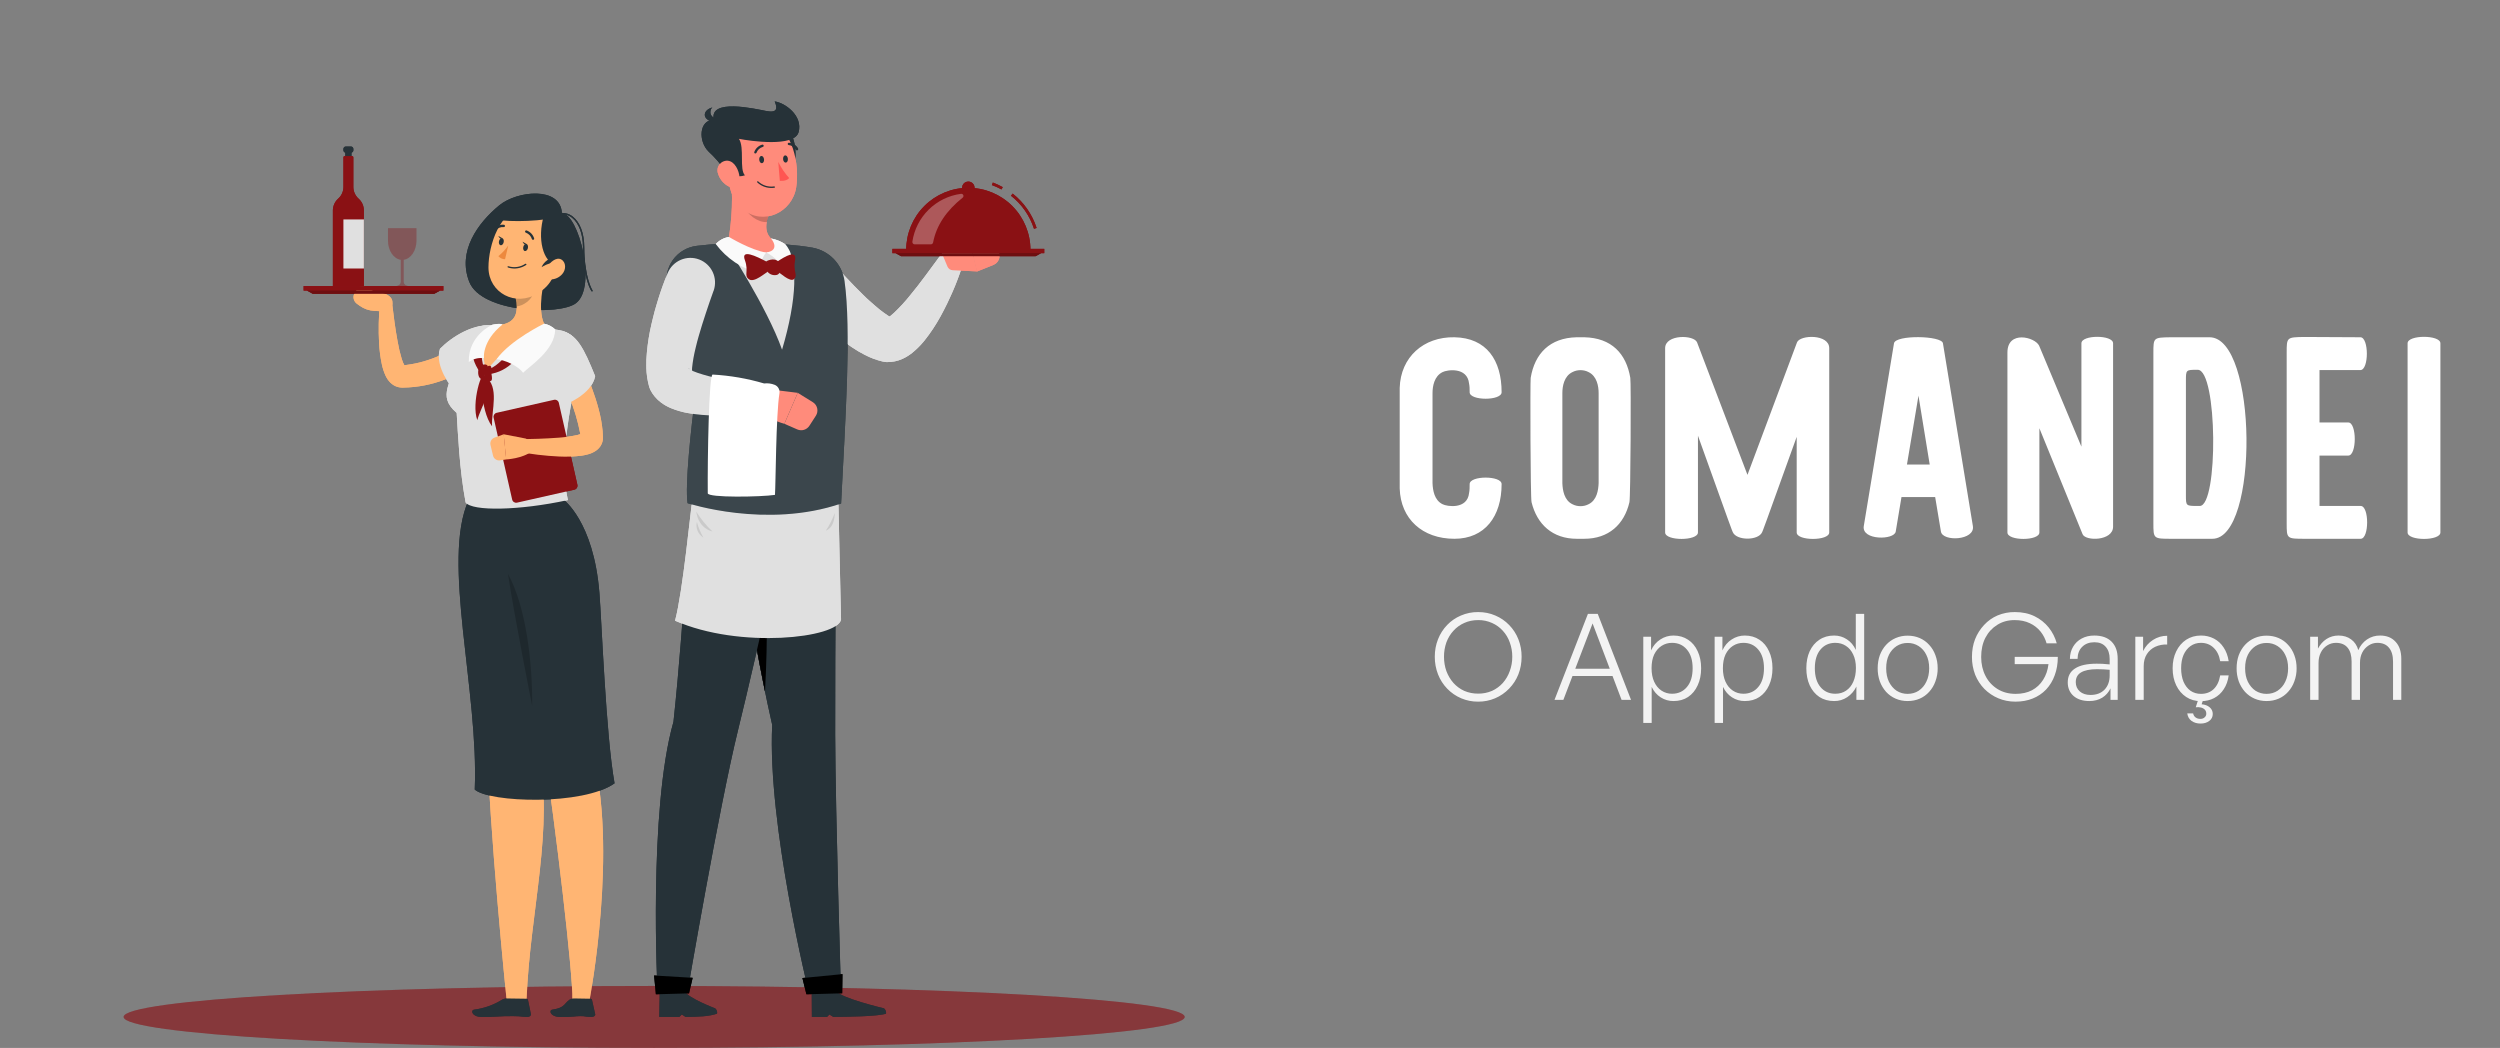 <svg width="334" height="140" viewBox="0 0 334 140" fill="none" xmlns="http://www.w3.org/2000/svg">
<rect x="0" y="0" width="334" height="140" fill="#808080" stroke="none"/>
<g clip-path="url(#clip0_1_8)">
<path opacity="0.4" d="M87.395 140C126.543 140 158.278 138.147 158.278 135.862C158.278 133.576 126.543 131.723 87.395 131.723C48.248 131.723 16.513 133.576 16.513 135.862C16.513 138.147 48.248 140 87.395 140Z" fill="#8A1114"/>
<path d="M66.7 27.434C63.852 29.781 61.07 33.564 62.7 37.67C64.33 41.776 74.764 42.189 76.958 40.5C79.81 38.306 77.291 28.538 75.068 28.48C74.9 24.857 69.08 25.47 66.7 27.434Z" fill="#263238"/>
<path d="M62.711 66.972C62.711 66.972 63.856 87.788 65.117 99.059C65.245 109.642 67.676 133.551 67.676 133.551H70.348C70.798 121.688 74.099 110.611 71.906 100.148C77.024 79.602 73.518 66.986 73.518 66.986L62.711 66.972Z" fill="#FFB573"/>
<path d="M65.621 66.986C65.621 66.986 71.123 90.076 72.629 99.91C74.216 110.242 76.578 130.29 76.469 133.544H78.775C78.775 133.544 82.65 113.261 79.064 100.276C82.021 71.029 74.724 67.008 74.724 67.008L65.621 66.986ZM52.428 40.28C52.256 39.034 49.968 38.928 49.968 38.928L48.87 38.376C48.678 38.258 48.447 38.22 48.227 38.269C48.007 38.318 47.814 38.451 47.69 38.639L47.324 39.246C47.218 39.485 47.2 39.754 47.275 40.005C47.349 40.255 47.511 40.471 47.73 40.613L48.062 40.854C48.628 41.259 49.298 41.494 49.992 41.531L51.005 41.586C51.227 41.599 51.45 41.572 51.663 41.506C51.915 41.427 52.131 41.259 52.269 41.034C52.408 40.809 52.46 40.541 52.417 40.28H52.427H52.428Z" fill="#FFB573"/>
<path d="M64.48 47.574C64.379 47.679 64.275 47.78 64.166 47.877L63.878 48.133C63.688 48.294 63.49 48.443 63.296 48.593C62.904 48.883 62.501 49.157 62.086 49.413C61.257 49.912 60.386 50.337 59.483 50.685C57.685 51.385 55.776 51.756 53.846 51.782H53.678C53.416 51.776 53.157 51.723 52.914 51.624C52.643 51.512 52.394 51.351 52.182 51.149C51.907 50.879 51.684 50.562 51.521 50.213C51.293 49.719 51.123 49.2 51.013 48.667C50.819 47.749 50.697 46.818 50.647 45.881C50.548 44.087 50.585 42.288 50.757 40.5C50.777 40.3 50.87 40.115 51.019 39.979C51.167 39.843 51.36 39.767 51.561 39.764C51.762 39.761 51.956 39.833 52.108 39.964C52.26 40.096 52.358 40.279 52.384 40.478V40.5C52.581 42.203 52.808 43.933 53.114 45.589C53.25 46.391 53.437 47.183 53.674 47.961C53.769 48.28 53.898 48.586 54.062 48.875C54.127 48.981 54.193 49.032 54.164 48.995C54.116 48.943 54.056 48.903 53.989 48.879C53.929 48.852 53.867 48.834 53.802 48.824H53.703C54.489 48.752 55.269 48.623 56.036 48.437C56.796 48.247 57.541 48.002 58.266 47.705C58.988 47.396 59.683 47.03 60.346 46.609C60.837 46.307 61.309 45.974 61.757 45.611L61.969 45.435L62.13 45.292L62.225 45.208C62.544 44.925 62.961 44.778 63.387 44.797C63.813 44.816 64.216 45 64.508 45.311C64.801 45.621 64.961 46.033 64.955 46.46C64.95 46.886 64.778 47.294 64.477 47.596L64.48 47.574Z" fill="#FFB573"/>
<path d="M66.28 43.516C63.387 43.033 60.352 45 58.78 46.6C57.969 49.042 60.568 52.01 60.568 52.01C60.568 52.01 64.271 49.737 65.606 48.183C66.94 46.63 67.946 43.793 66.278 43.515L66.28 43.516Z" fill="#E0E0E0"/>
<path d="M75.236 66.708C75.236 66.708 79.316 69.604 80.084 79.229C80.391 83.02 80.943 98.145 82.105 104.652C77.919 107.642 65.387 107.233 63.425 105.485C63.98 92.325 58.949 74.868 62.598 66.84C68.638 66.098 75.236 66.708 75.236 66.708Z" fill="#263238"/>
<path opacity="0.2" d="M71.098 94.313C71.153 88.783 70.338 81.171 67.862 76.659C68.707 82.289 71.098 94.313 71.098 94.313Z" fill="black"/>
<path d="M60.682 47.976C60.682 51.109 58.185 52.754 61.012 55.166C61.179 57.872 61.377 62.716 62.207 67.129C63.066 68.324 69.347 68.225 75.872 66.811C75.02 63.027 75.335 56.863 77.569 48.433C77.688 47.965 77.709 47.477 77.631 47.001C77.553 46.524 77.377 46.069 77.115 45.664C76.853 45.258 76.51 44.911 76.107 44.645C75.704 44.378 75.251 44.198 74.775 44.115C74.214 44.015 73.651 43.929 73.086 43.859C71.046 43.559 68.986 43.405 66.923 43.399C66.257 43.399 65.567 43.443 64.908 43.487C63.765 43.558 62.692 44.061 61.907 44.895C61.121 45.729 60.684 46.831 60.682 47.976Z" fill="#E0E0E0"/>
<path d="M74.014 53.416L66.354 55.15C66.214 55.182 66.093 55.268 66.017 55.389C65.94 55.511 65.915 55.657 65.947 55.797L68.427 66.747C68.459 66.887 68.545 67.008 68.666 67.085C68.787 67.161 68.933 67.186 69.073 67.155L76.733 65.421C76.802 65.405 76.868 65.376 76.926 65.335C76.984 65.294 77.033 65.242 77.071 65.181C77.109 65.121 77.134 65.054 77.146 64.984C77.158 64.914 77.156 64.842 77.14 64.773L74.66 53.823C74.628 53.684 74.542 53.562 74.421 53.486C74.3 53.41 74.154 53.385 74.014 53.416ZM67.68 47.438C67.68 47.438 66.44 48.923 65.417 49.266L65.3 49.998C66.594 49.833 67.789 49.217 68.674 48.258L67.68 47.438ZM64.313 46.543C64.313 46.543 64.261 48.473 64.795 49.416L64.397 50.046C63.535 49.065 63.046 47.812 63.015 46.506L64.312 46.543H64.313Z" fill="#8A1114"/>
<path d="M72.834 36.906C72.344 38.851 71.77 42.437 73.086 43.852C73.086 43.852 68.184 45.19 64.989 49.577C63.526 44.967 66.937 43.392 66.937 43.392C69.171 43.026 69.2 41.395 68.893 39.831L72.834 36.906Z" fill="#FFB573"/>
<path opacity="0.2" d="M71.23 38.102L68.897 39.838C68.972 40.199 69.016 40.566 69.028 40.935C69.877 40.876 71.083 40.039 71.222 39.165C71.286 38.814 71.288 38.454 71.229 38.102H71.23Z" fill="black"/>
<path d="M75.108 33.44C74.168 36.592 73.84 37.948 71.862 39.187C68.886 41.048 65.282 39.133 65.259 35.747C65.259 32.698 66.784 28.07 70.173 27.566C73.562 27.061 76.063 30.286 75.108 33.44Z" fill="#FFB573"/>
<path d="M72.651 28.838C71.763 31.876 72.524 35.053 74.337 35.418C76.856 34.478 76.731 31.682 76.087 30.402C75.445 29.122 73.163 27.087 72.651 28.838Z" fill="#263238"/>
<path d="M74.03 34.296C72.63 34.76 72.359 35.7 72.359 35.7C72.359 35.7 73.32 35.02 74.242 35.148C74.108 34.883 74.036 34.592 74.03 34.296ZM70.531 33.144C70.469 33.404 70.282 33.579 70.111 33.539C69.939 33.499 69.847 33.247 69.91 32.987C69.972 32.727 70.158 32.548 70.33 32.592C70.502 32.636 70.579 32.885 70.531 33.144ZM67.288 32.373C67.226 32.633 67.04 32.808 66.868 32.764C66.696 32.72 66.605 32.475 66.667 32.212C66.729 31.949 66.915 31.777 67.087 31.821C67.259 31.865 67.354 32.11 67.288 32.373Z" fill="#263238"/>
<path d="M67.168 31.854L66.579 31.514C66.579 31.514 66.788 32.084 67.168 31.854Z" fill="#263238"/>
<path d="M67.903 32.797C67.531 33.333 67.085 33.813 66.579 34.223C66.69 34.352 66.828 34.455 66.982 34.526C67.137 34.598 67.305 34.635 67.475 34.636L67.903 32.797Z" fill="#ED893E"/>
<path d="M75.126 36.603C74.932 36.83 74.692 37.013 74.421 37.139C74.151 37.265 73.856 37.331 73.558 37.333C72.794 37.312 72.662 36.435 73.083 35.714C73.448 35.064 74.311 34.292 74.977 34.661C75.642 35.031 75.644 36.011 75.126 36.603Z" fill="#FFB573"/>
<path d="M71.142 32.026C71.103 32.006 71.072 31.972 71.058 31.93C70.999 31.739 70.897 31.564 70.76 31.418C70.624 31.273 70.455 31.16 70.268 31.09C70.243 31.083 70.22 31.07 70.201 31.053C70.181 31.035 70.167 31.013 70.158 30.988C70.15 30.963 70.147 30.937 70.151 30.911C70.155 30.886 70.165 30.861 70.18 30.84C70.198 30.815 70.224 30.796 70.254 30.787C70.284 30.777 70.315 30.777 70.345 30.786C70.584 30.869 70.8 31.008 70.976 31.19C71.152 31.373 71.282 31.594 71.357 31.836C71.364 31.855 71.368 31.876 71.367 31.897C71.365 31.917 71.36 31.937 71.351 31.956C71.342 31.974 71.329 31.991 71.313 32.004C71.297 32.017 71.279 32.027 71.259 32.033C71.221 32.046 71.179 32.043 71.142 32.026ZM66.111 30.816C66.07 30.817 66.029 30.803 65.998 30.776C65.969 30.746 65.952 30.706 65.952 30.664C65.952 30.622 65.969 30.582 65.998 30.552C66.161 30.364 66.367 30.218 66.599 30.126C66.83 30.034 67.08 30 67.328 30.026C67.37 30.033 67.407 30.056 67.433 30.09C67.458 30.124 67.469 30.167 67.464 30.209C67.461 30.23 67.454 30.249 67.443 30.267C67.432 30.284 67.418 30.3 67.401 30.312C67.385 30.324 67.365 30.333 67.345 30.338C67.325 30.343 67.304 30.343 67.284 30.34C67.088 30.32 66.89 30.349 66.707 30.423C66.525 30.496 66.362 30.614 66.235 30.764C66.219 30.781 66.2 30.795 66.179 30.804C66.157 30.813 66.134 30.817 66.111 30.816ZM70.403 32.629L69.814 32.285C69.814 32.285 70.022 32.859 70.403 32.629Z" fill="#263238"/>
<path d="M70.213 58.585L67.288 58.018L67.618 61.378C67.618 61.378 69.811 61.283 71.061 60.281L71.178 59.843C71.043 59.115 70.878 58.848 70.213 58.585Z" fill="#FFB573"/>
<path d="M65.53 59.452L65.87 60.874C65.92 61.078 66.044 61.256 66.219 61.373C66.393 61.49 66.605 61.538 66.813 61.506L67.632 61.378L67.303 58.018L66.056 58.472C65.864 58.543 65.704 58.681 65.607 58.862C65.51 59.043 65.482 59.253 65.53 59.452ZM76.753 46.572C77.642 48.274 78.418 50.032 79.075 51.836C79.404 52.739 79.715 53.664 79.963 54.611C80.234 55.592 80.418 56.596 80.511 57.609C80.533 57.876 80.544 58.15 80.548 58.428V58.684C80.515 59 80.41 59.303 80.241 59.572C80.071 59.835 79.85 60.06 79.591 60.234C79.273 60.446 78.921 60.602 78.551 60.698C78.272 60.775 77.988 60.836 77.701 60.878C76.704 61.003 75.698 61.041 74.695 60.991C72.793 60.903 70.9 60.676 69.032 60.311C68.828 60.279 68.644 60.171 68.517 60.008C68.39 59.846 68.329 59.641 68.347 59.436C68.364 59.23 68.459 59.039 68.613 58.901C68.766 58.763 68.966 58.688 69.172 58.691C70.999 58.658 72.849 58.611 74.629 58.475C75.482 58.416 76.329 58.295 77.163 58.11C77.333 58.07 77.5 58.02 77.663 57.956C77.744 57.934 77.819 57.894 77.883 57.839C77.813 57.881 77.755 57.94 77.715 58.011C77.638 58.131 77.59 58.268 77.575 58.41C77.573 58.434 77.573 58.459 77.575 58.483C77.575 58.296 77.543 58.117 77.514 57.913C77.194 56.218 76.696 54.562 76.026 52.973C75.354 51.31 74.623 49.672 73.832 48.063V48.034C73.678 47.652 73.672 47.226 73.817 46.84C73.962 46.454 74.246 46.136 74.614 45.95C74.981 45.763 75.405 45.721 75.802 45.833C76.199 45.944 76.54 46.2 76.757 46.55L76.753 46.572Z" fill="#FFB573"/>
<path d="M74.966 44.229C77.06 44.616 77.993 46.499 79.513 50.257C79.049 52.787 75.331 54.117 75.331 54.117C75.331 54.117 73.196 50.334 72.772 48.327C72.348 46.32 72.852 43.837 74.966 44.229Z" fill="#E0E0E0"/>
<path d="M70.538 133.58C70.521 133.532 70.487 133.491 70.444 133.464C70.4 133.437 70.349 133.425 70.298 133.431L67.818 133.394C67.565 133.377 67.312 133.431 67.088 133.551C65.953 134.26 64.678 134.715 63.351 134.886C62.825 134.966 63.062 135.854 64.305 135.869C66.356 135.891 66.729 135.737 68.48 135.756C69.975 135.774 69.262 135.84 70.45 135.869C70.736 135.869 70.97 135.69 70.933 135.503L70.538 133.58ZM79.09 133.58C79.072 133.532 79.039 133.491 78.995 133.464C78.951 133.437 78.899 133.425 78.848 133.431L76.826 133.394C76.573 133.376 76.32 133.43 76.096 133.551C75.364 134.059 75.466 134.648 73.799 134.886C73.273 134.966 73.532 135.854 74.775 135.869C76.826 135.891 76.702 135.756 77.535 135.756C78.369 135.756 77.857 135.84 79.049 135.869C79.334 135.869 79.564 135.69 79.521 135.503L79.09 133.58Z" fill="#263238"/>
<path d="M66.33 48.002C67.369 48.045 69.273 48.897 69.884 49.807C70.747 48.912 74.117 46.832 74.176 44.013C73.763 43.616 73.244 43.349 72.681 43.245C72.681 43.245 68.183 45.42 66.33 48.002ZM64.649 47.855C64.649 47.855 64.367 45.578 67.124 43.365C66.846 43.139 65.757 43.395 65.757 43.395C65.757 43.395 62.536 44.781 62.631 48.367C63.211 47.94 63.935 47.756 64.649 47.855Z" fill="#FAFAFA"/>
<path d="M64.24 48.82C63.84 49.007 63.684 50.305 64.24 50.608C64.795 50.911 64.74 49.672 65.062 49.248C65.384 48.824 64.939 48.495 64.24 48.82Z" fill="#8A1114"/>
<path d="M64.73 49.325C64.444 49.69 64.813 50.933 65.427 50.93C66.042 50.926 65.512 49.833 65.632 49.292C65.752 48.751 65.216 48.682 64.729 49.325H64.73Z" fill="#8A1114"/>
<path d="M64.813 50.25C64.13 49.193 64.083 54.761 65.738 56.955C65.628 54.794 66.788 51.73 64.813 50.25Z" fill="#8A1114"/>
<path d="M64.751 50.202C64.448 49.127 62.923 53.836 63.768 56.136C64.247 54.275 66.034 51.979 64.751 50.202Z" fill="#8A1114"/>
<path d="M69.847 35.641C70.007 35.571 70.16 35.489 70.304 35.393C70.317 35.381 70.325 35.365 70.329 35.348C70.332 35.331 70.331 35.313 70.324 35.297C70.319 35.286 70.313 35.276 70.304 35.268C70.289 35.249 70.267 35.236 70.243 35.232C70.219 35.228 70.194 35.233 70.173 35.246C69.847 35.465 69.476 35.608 69.088 35.664C68.699 35.721 68.303 35.689 67.928 35.572C67.906 35.562 67.881 35.562 67.858 35.57C67.847 35.575 67.837 35.581 67.828 35.59C67.819 35.599 67.813 35.609 67.808 35.62C67.8 35.643 67.801 35.667 67.811 35.689C67.821 35.711 67.84 35.728 67.862 35.736C68.513 35.95 69.22 35.916 69.847 35.641Z" fill="#263238"/>
<path d="M59.238 38.218H40.561V38.825H59.238V38.218ZM58.792 38.825H41.007L41.789 39.249H58.009L58.792 38.825Z" fill="#8A1114"/>
<path opacity="0.2" d="M58.792 38.825H41.007L41.789 39.249H58.009L58.792 38.825Z" fill="black"/>
<path d="M46.545 21.961C46.436 21.96 46.331 21.916 46.254 21.839C46.177 21.762 46.133 21.657 46.132 21.548V20.163C46.133 20.054 46.176 19.949 46.254 19.872C46.331 19.794 46.436 19.75 46.545 19.749C46.654 19.75 46.759 19.794 46.836 19.872C46.913 19.949 46.957 20.054 46.958 20.163V21.548C46.957 21.657 46.913 21.762 46.836 21.839C46.759 21.916 46.654 21.96 46.545 21.961Z" fill="#263238"/>
<path d="M47.21 20.078V19.896C47.21 19.811 47.176 19.729 47.116 19.669C47.056 19.608 46.974 19.574 46.889 19.574H46.202C46.117 19.574 46.035 19.608 45.974 19.668C45.914 19.729 45.88 19.811 45.88 19.896V20.078C45.88 20.256 46.024 20.4 46.202 20.4H46.889C46.974 20.4 47.056 20.366 47.117 20.306C47.177 20.245 47.21 20.163 47.21 20.078Z" fill="#263238"/>
<path d="M47.207 24.97V21.018C47.207 20.975 47.19 20.934 47.16 20.903C47.131 20.872 47.09 20.854 47.047 20.853H46.044C46.001 20.854 45.96 20.872 45.931 20.903C45.901 20.934 45.884 20.975 45.884 21.018V24.97C45.884 25.267 45.821 25.561 45.7 25.832C45.578 26.103 45.4 26.345 45.178 26.542C44.957 26.741 44.779 26.984 44.658 27.255C44.536 27.527 44.473 27.82 44.472 28.118V38.255H48.614V28.118C48.614 27.82 48.551 27.526 48.43 27.255C48.308 26.983 48.131 26.74 47.909 26.542C47.688 26.344 47.511 26.102 47.39 25.831C47.269 25.56 47.207 25.267 47.207 24.97Z" fill="#8A1114"/>
<path d="M48.614 29.317H45.88V35.871H48.614V29.317Z" fill="#E0E0E0"/>
<path d="M52.497 38.218H52.003C52.168 38.23 52.333 38.23 52.497 38.218ZM55.476 38.218H54.979C55.145 38.229 55.311 38.229 55.476 38.218Z" fill="#8A1114"/>
<path opacity="0.2" d="M51.835 30.486V32.15C51.835 33.473 52.588 34.574 53.542 34.709V37.634C53.542 38.084 53.104 38.211 52.764 38.24H54.712C54.372 38.211 53.934 38.083 53.934 37.634V34.709C54.888 34.577 55.641 33.477 55.641 32.149V30.486H51.835Z" fill="#8A1114"/>
<path d="M74.487 28.922C73.024 29.543 68.126 29.733 66.207 29.317C68.191 26.513 72.651 25.69 74.487 28.922ZM79.097 38.939C79.083 38.939 79.069 38.935 79.056 38.929C79.044 38.922 79.033 38.913 79.024 38.902C78.976 38.836 77.897 37.25 77.876 33.002C77.876 31.229 77.331 29.802 76.413 29.082C76.175 28.885 75.893 28.747 75.592 28.679C75.29 28.61 74.977 28.613 74.677 28.688C74.665 28.691 74.653 28.691 74.641 28.689C74.629 28.687 74.617 28.683 74.607 28.676C74.592 28.666 74.58 28.652 74.573 28.636C74.565 28.619 74.563 28.601 74.566 28.583C74.569 28.565 74.578 28.549 74.59 28.535C74.602 28.522 74.618 28.513 74.636 28.509C74.962 28.431 75.302 28.429 75.629 28.503C75.956 28.577 76.262 28.725 76.523 28.936C77.492 29.693 78.051 31.174 78.062 32.998C78.084 37.18 79.159 38.782 79.159 38.796C79.166 38.806 79.171 38.817 79.174 38.829C79.176 38.841 79.176 38.853 79.174 38.865C79.172 38.877 79.168 38.888 79.162 38.899C79.155 38.909 79.147 38.918 79.137 38.925C79.125 38.932 79.111 38.937 79.097 38.939ZM105.404 17.417C106.424 18.813 106.42 20.989 106.073 22.169C104.245 21.339 104.53 18.956 104.53 18.956L105.404 17.417Z" fill="#263238"/>
<path d="M110.869 34.702L111.922 35.861L113.019 37.038C113.74 37.812 114.478 38.568 115.234 39.308C115.6 39.673 115.965 40.039 116.357 40.361C116.748 40.683 117.088 41.026 117.472 41.322C117.856 41.618 118.203 41.882 118.543 42.108C118.799 42.28 119.068 42.432 119.347 42.562L118.788 42.474C118.622 42.454 118.455 42.491 118.313 42.58C118.313 42.58 118.4 42.58 118.525 42.507C118.864 42.299 119.179 42.054 119.464 41.776C120.213 41.065 120.913 40.304 121.559 39.498C122.266 38.639 122.951 37.761 123.613 36.866C124.291 35.958 124.964 35.045 125.631 34.128L125.664 34.088C125.898 33.782 126.231 33.567 126.606 33.481C126.982 33.395 127.376 33.442 127.719 33.616C128.063 33.79 128.335 34.078 128.489 34.431C128.642 34.784 128.668 35.18 128.56 35.55C128.19 36.705 127.761 37.841 127.277 38.953C126.79 40.073 126.253 41.171 125.668 42.243C125.046 43.384 124.327 44.469 123.518 45.486C123.036 46.087 122.492 46.636 121.895 47.124C121.5 47.444 121.066 47.714 120.605 47.928C119.927 48.244 119.185 48.397 118.437 48.374C118.299 48.369 118.162 48.35 118.027 48.319L117.874 48.287C117.073 48.095 116.298 47.806 115.567 47.427C114.954 47.115 114.362 46.765 113.794 46.378C112.752 45.677 111.757 44.906 110.818 44.072C109.915 43.279 109.045 42.448 108.211 41.582C107.799 41.153 107.396 40.717 107.001 40.273C106.599 39.817 106.205 39.354 105.821 38.883C105.361 38.213 105.164 37.397 105.269 36.591C105.375 35.785 105.774 35.047 106.391 34.518C107.009 33.989 107.8 33.708 108.613 33.728C109.425 33.749 110.202 34.069 110.792 34.628L110.869 34.702Z" fill="#E0E0E0"/>
<path d="M127.269 36.102L130.527 36.259L129.47 31.872C129.47 31.872 126.439 32.095 125.953 33.652C125.902 33.826 125.913 34.012 125.982 34.179L126.582 35.616C126.639 35.754 126.733 35.873 126.855 35.959C126.977 36.045 127.12 36.094 127.269 36.102Z" fill="#FF8B7B"/>
<path d="M133.433 33.656L132.804 32.194C132.682 31.91 132.463 31.679 132.187 31.541C131.91 31.404 131.594 31.368 131.294 31.441L129.466 31.891L130.523 36.277L132.716 35.393C132.879 35.328 133.027 35.231 133.152 35.108C133.277 34.985 133.376 34.838 133.443 34.676C133.51 34.514 133.544 34.34 133.542 34.165C133.541 33.99 133.503 33.817 133.433 33.656Z" fill="#FF8B7B"/>
<path d="M103.166 96.854C99.708 81.642 97.569 63.301 97.569 63.301L111.75 63.074C111.75 63.074 111.553 87.791 111.582 98.144C111.619 108.911 112.365 132.604 112.365 132.604H108.062C108.062 132.604 102.508 110.161 103.166 96.854Z" fill="#263238"/>
<path d="M102.062 75.866L99.818 79.193C100.487 83.346 101.28 87.919 102.205 92.401C102.593 85.514 102.527 77.511 102.062 75.866Z" fill="black"/>
<path d="M118.104 134.714C118.104 134.714 112.178 133.317 111.732 132.378H108.442L108.464 135.862H110.496L110.807 135.54L111.323 135.862C112.968 135.862 117.34 135.796 118.375 135.427C118.395 135.295 118.381 135.16 118.333 135.035C118.286 134.91 118.207 134.799 118.104 134.714ZM89.976 96.426C91.618 81.126 91.566 70.906 93.566 63.366L106.479 63.173C106.479 63.173 101.101 87.44 98.604 97.538C96.107 107.635 91.834 132.597 91.834 132.597H87.849C87.849 132.597 86.595 108.256 89.976 96.426Z" fill="#263238"/>
<path d="M92.543 66.346C92.257 68.174 91.241 78.988 90.188 82.926C98.798 86.746 111.959 85.243 112.365 82.765C112.244 78.173 111.999 66.346 111.999 66.346H92.543Z" fill="#E0E0E0"/>
<path opacity="0.1" d="M93.022 68.353C93.623 69.327 94.349 70.218 95.182 71.003C95.182 71.003 93.325 70.671 93.022 68.353ZM110.328 70.901C110.822 70.165 111.222 69.371 111.52 68.536C111.52 68.536 111.604 70.404 110.328 70.901ZM93.102 69.732C93.301 70.464 93.594 71.167 93.976 71.822C93.628 71.611 93.356 71.294 93.199 70.919C93.042 70.543 93.008 70.128 93.102 69.732Z" fill="black"/>
<path d="M95.548 134.714C95.548 134.714 91.852 133.317 91.428 132.378H88.138L88.072 135.862H90.766L91.084 135.54L91.592 135.862C93.237 135.862 94.754 135.796 95.8 135.427C95.825 135.296 95.815 135.162 95.77 135.036C95.726 134.911 95.649 134.8 95.548 134.714ZM93.091 32.844C97.654 32.278 104.168 32.333 108.537 33.086C109.629 33.284 110.63 33.82 111.4 34.618C112.171 35.417 112.67 36.437 112.829 37.535C113.746 44.134 112.957 55.665 112.372 67.271C102.391 70.686 91.862 67.224 91.862 67.224C91.497 64.884 92.316 57.21 92.864 53.116C92.042 48.886 90.305 44.042 89.143 38.423C89.002 37.794 88.995 37.143 89.121 36.512C89.248 35.88 89.505 35.282 89.877 34.756C90.249 34.23 90.728 33.788 91.281 33.459C91.835 33.13 92.451 32.92 93.091 32.844Z" fill="#263238"/>
<path opacity="0.1" d="M93.091 32.844C97.654 32.278 104.168 32.333 108.537 33.086C109.629 33.284 110.63 33.82 111.4 34.618C112.171 35.417 112.67 36.437 112.829 37.535C113.746 44.134 112.957 55.665 112.372 67.271C102.391 70.686 91.862 67.224 91.862 67.224C91.497 64.884 92.316 57.21 92.864 53.116C92.042 48.886 90.305 44.042 89.143 38.423C89.002 37.794 88.995 37.143 89.121 36.512C89.248 35.88 89.505 35.282 89.877 34.756C90.249 34.23 90.728 33.788 91.281 33.459C91.835 33.13 92.451 32.92 93.091 32.844Z" fill="white"/>
<path d="M97.606 24.133L102.797 28.392C102.125 30.179 101.913 32.047 104.845 32.753C105.576 33.722 104.479 35.422 103.177 36.083C100.099 35.382 98.327 34.555 97.131 32.913C97.507 31.627 98.107 26.776 97.606 24.133Z" fill="#FF8B7B"/>
<path opacity="0.2" d="M99.77 25.91L102.797 28.388C102.633 28.802 102.511 29.23 102.432 29.668C101.258 29.752 99.628 28.571 99.555 27.496C99.528 26.958 99.601 26.421 99.77 25.91Z" fill="black"/>
<path d="M96.86 21.23C97.335 24.487 97.445 26.418 99.24 27.946C101.942 30.246 105.861 28.373 106.373 25.021C106.83 22.012 105.978 17.191 102.662 16.181C101.926 15.957 101.146 15.924 100.394 16.085C99.642 16.245 98.943 16.594 98.363 17.099C97.783 17.604 97.341 18.248 97.078 18.97C96.815 19.693 96.74 20.471 96.86 21.23Z" fill="#FF8B7B"/>
<path d="M96.83 22.733C97.165 23.096 97.597 23.354 98.076 23.476C98.554 23.598 99.057 23.58 99.525 23.423C98.743 22.63 99.503 19.728 98.721 18.547C100.235 18.847 106.128 19.702 106.691 17.658C107.301 15.465 104.863 13.714 103.495 13.549C103.898 14.463 103.861 15.125 102.362 14.829C100.863 14.533 94.685 13.107 95.369 16.002C93.379 16.002 93.245 18.898 94.699 20.283C95.496 21.02 96.21 21.841 96.83 22.733Z" fill="#263238"/>
<path d="M95.734 15.863C94.542 15.567 94.915 14.47 95.182 14.357C94.067 14.627 93.662 15.724 95.007 16.229C96.352 16.733 95.734 15.863 95.734 15.863Z" fill="#263238"/>
<path d="M95.943 23.23C96.054 23.587 96.234 23.918 96.474 24.205C96.714 24.491 97.008 24.728 97.339 24.9C98.235 25.357 98.885 24.604 98.801 23.661C98.732 22.809 98.187 21.548 97.207 21.468C96.992 21.457 96.777 21.501 96.583 21.595C96.389 21.689 96.221 21.83 96.095 22.005C95.97 22.18 95.89 22.384 95.863 22.598C95.837 22.812 95.864 23.029 95.943 23.23Z" fill="#FF8B7B"/>
<path d="M101.434 21.347C101.456 21.614 101.616 21.819 101.799 21.804C101.982 21.789 102.099 21.555 102.077 21.292C102.055 21.029 101.894 20.82 101.711 20.835C101.529 20.85 101.412 21.08 101.434 21.347ZM104.621 21.27C104.643 21.537 104.804 21.742 104.987 21.724C105.17 21.705 105.283 21.479 105.261 21.212C105.239 20.945 105.078 20.744 104.896 20.758C104.713 20.773 104.6 21.003 104.621 21.27Z" fill="#263238"/>
<path d="M103.974 21.628C104.359 22.414 104.851 23.143 105.437 23.793C105.002 24.275 104.183 24.158 104.183 24.158L103.974 21.628Z" fill="#FF5652"/>
<path d="M100.94 20.499C100.915 20.506 100.888 20.506 100.863 20.499C100.844 20.492 100.826 20.48 100.811 20.466C100.796 20.452 100.784 20.434 100.776 20.415C100.768 20.396 100.763 20.375 100.763 20.355C100.763 20.334 100.768 20.313 100.776 20.294C100.863 20.059 101.005 19.848 101.19 19.679C101.375 19.51 101.597 19.388 101.839 19.322C101.88 19.314 101.923 19.322 101.958 19.345C101.993 19.368 102.017 19.404 102.025 19.445C102.034 19.487 102.026 19.529 102.002 19.564C101.979 19.599 101.943 19.624 101.902 19.632C101.71 19.686 101.534 19.785 101.389 19.921C101.243 20.056 101.132 20.225 101.064 20.412C101.053 20.436 101.035 20.456 101.014 20.471C100.992 20.486 100.967 20.496 100.94 20.499ZM106.471 20.075C106.445 20.075 106.419 20.069 106.396 20.056C106.373 20.043 106.354 20.024 106.34 20.002C106.242 19.831 106.106 19.686 105.941 19.579C105.776 19.471 105.589 19.405 105.393 19.384C105.362 19.384 105.332 19.374 105.306 19.356C105.281 19.338 105.261 19.313 105.25 19.284C105.242 19.265 105.239 19.244 105.239 19.223C105.241 19.181 105.259 19.141 105.29 19.112C105.321 19.083 105.362 19.068 105.404 19.069C105.652 19.091 105.89 19.173 106.1 19.307C106.31 19.44 106.485 19.622 106.61 19.837C106.631 19.873 106.637 19.915 106.628 19.955C106.618 19.995 106.594 20.03 106.559 20.053C106.533 20.07 106.502 20.078 106.471 20.075Z" fill="#263238"/>
<path d="M97.13 32.914C97.13 32.914 102.457 41.008 104.483 46.718C106.479 40.018 106.709 34.654 104.848 32.753C104.249 33.51 101.836 34.533 97.131 32.913L97.13 32.914ZM95.314 38.895L94.798 40.357L94.287 41.878C93.952 42.88 93.639 43.889 93.347 44.905C93.201 45.405 93.073 45.903 92.956 46.393C92.839 46.883 92.726 47.369 92.645 47.833C92.565 48.298 92.503 48.747 92.462 49.149C92.442 49.457 92.442 49.766 92.462 50.074L92.272 49.541C92.119 49.251 91.962 49.175 91.954 49.175C91.947 49.175 92.005 49.248 92.119 49.329C92.459 49.529 92.821 49.691 93.197 49.811C94.169 50.138 95.162 50.399 96.169 50.593C97.24 50.805 98.344 50.959 99.459 51.142C100.575 51.325 101.722 51.452 102.826 51.61H102.878C103.262 51.667 103.614 51.857 103.872 52.148C104.13 52.439 104.276 52.811 104.287 53.2C104.297 53.588 104.169 53.968 103.927 54.271C103.685 54.575 103.343 54.783 102.962 54.86C101.771 55.086 100.569 55.252 99.361 55.357C98.146 55.468 96.925 55.521 95.705 55.514C94.406 55.512 93.11 55.398 91.83 55.174C91.079 55.034 90.343 54.817 89.636 54.527C89.165 54.333 88.721 54.08 88.313 53.774C87.712 53.33 87.224 52.752 86.887 52.085C86.825 51.961 86.775 51.831 86.737 51.697L86.697 51.547C86.484 50.751 86.367 49.933 86.35 49.109C86.332 48.422 86.358 47.735 86.427 47.051C86.543 45.801 86.745 44.562 87.03 43.341C87.293 42.167 87.608 41.006 87.973 39.86C88.332 38.712 88.743 37.581 89.205 36.471C89.535 35.683 90.159 35.055 90.944 34.718C91.728 34.382 92.614 34.364 93.412 34.668C94.21 34.972 94.858 35.575 95.22 36.349C95.582 37.123 95.628 38.007 95.35 38.814L95.314 38.895Z" fill="#E0E0E0"/>
<path d="M103.346 52.081L106.577 52.483L104.793 56.618C104.793 56.618 101.843 55.888 101.631 54.264C101.61 54.084 101.653 53.903 101.752 53.752L102.585 52.44C102.665 52.314 102.779 52.214 102.913 52.15C103.048 52.087 103.198 52.063 103.346 52.081ZM109.001 55.543L108.131 56.889C107.962 57.147 107.707 57.337 107.411 57.425C107.115 57.513 106.798 57.494 106.515 57.371L104.793 56.618L106.577 52.483L108.592 53.73C108.739 53.821 108.867 53.94 108.967 54.081C109.068 54.222 109.139 54.381 109.177 54.55C109.215 54.719 109.219 54.894 109.188 55.064C109.158 55.235 109.095 55.397 109.001 55.543Z" fill="#FF8B7B"/>
<path d="M97.39 31.656C96.711 31.764 96.088 32.099 95.624 32.606C97.072 34.538 99.135 35.919 101.474 36.519C101.306 35.959 101.81 34.325 102.366 33.74C100.322 33.437 97.39 31.656 97.39 31.656Z" fill="#FAFAFA"/>
<path d="M103.006 31.857C103.699 31.983 104.358 32.254 104.94 32.651C104.94 32.651 106.987 34.936 104.574 36.226C104.738 35.666 103.477 34.176 102.348 33.74C104.388 33.437 103.006 31.857 103.006 31.857Z" fill="#FAFAFA"/>
<path d="M102.574 35.042C100.958 34.175 98.959 33.236 99.514 34.752C100.07 36.27 99.335 36.796 100.059 37.312C100.783 37.827 102.253 36.412 102.739 36.215C103.225 36.018 102.574 35.042 102.574 35.042ZM103.719 35.03C104.951 34.2 106.493 33.301 106.219 34.782C105.945 36.262 106.625 36.778 106.087 37.279C105.55 37.779 104.168 36.379 103.729 36.182C103.291 35.985 103.719 35.03 103.719 35.03Z" fill="#8A1114"/>
<path d="M102.355 34.925C102.72 34.705 103.612 34.428 104.055 35.023C104.497 35.619 104.355 36.617 103.744 36.738C103.526 36.782 103.3 36.766 103.09 36.692C102.88 36.618 102.694 36.489 102.552 36.318C102.688 36.1 102.743 35.84 102.707 35.586C102.671 35.331 102.546 35.097 102.355 34.925Z" fill="#8A1114"/>
<path d="M92.056 132.714L87.622 132.838L87.388 130.327L92.539 130.634L92.056 132.714ZM112.522 132.707L107.733 132.838L107.202 130.663L112.551 130.144L112.522 132.707Z" fill="black"/>
<path d="M102.084 51.23C99.845 50.568 97.536 50.169 95.204 50.041C94.707 50.071 94.517 61.305 94.557 65.901C94.557 66.521 101.708 66.397 103.536 66.116C103.638 64.833 103.66 55.466 104.135 52.538C104.172 52.309 104.13 52.074 104.018 51.871C103.905 51.668 103.728 51.509 103.514 51.419C103.061 51.236 102.569 51.172 102.084 51.23Z" fill="white"/>
<path d="M139.516 33.247H119.219V33.824H139.516V33.247ZM139.092 33.824H119.643L120.389 34.23H138.35L139.092 33.824Z" fill="#8A1114"/>
<path opacity="0.2" d="M139.092 33.824H119.643L120.389 34.23H138.35L139.092 33.824Z" fill="black"/>
<path d="M130.205 25.087C130.205 25.211 130.178 25.333 130.125 25.445C130.072 25.557 129.996 25.656 129.9 25.734C129.805 25.813 129.693 25.87 129.573 25.901C129.454 25.931 129.328 25.935 129.207 25.912C129.044 25.881 128.894 25.802 128.776 25.685C128.659 25.568 128.578 25.419 128.545 25.256C128.513 25.093 128.529 24.924 128.593 24.771C128.656 24.618 128.764 24.487 128.902 24.395C129.028 24.311 129.174 24.263 129.325 24.255C129.476 24.248 129.626 24.281 129.76 24.352C129.894 24.423 130.006 24.529 130.084 24.658C130.162 24.788 130.204 24.936 130.205 25.087ZM138.142 30.567C137.578 28.821 136.506 27.284 135.063 26.151L135.29 25.861C136.791 27.04 137.906 28.64 138.493 30.457L138.142 30.567ZM133.795 25.31C133.385 25.084 132.959 24.89 132.519 24.729L132.643 24.385C133.1 24.557 133.544 24.764 133.97 25.003L133.795 25.31Z" fill="#8A1114"/>
<path d="M129.368 25.087C127.166 25.087 125.054 25.962 123.497 27.518C121.94 29.075 121.065 31.187 121.065 33.389H137.67C137.67 31.187 136.795 29.076 135.238 27.519C133.681 25.962 131.57 25.087 129.368 25.087Z" fill="#8A1114"/>
<path opacity="0.3" d="M122.21 32.647H124.356C124.43 32.645 124.501 32.618 124.558 32.571C124.614 32.523 124.652 32.457 124.666 32.384C125.098 30.11 126.454 28.128 128.611 26.407C128.66 26.368 128.696 26.314 128.711 26.252C128.726 26.191 128.721 26.127 128.696 26.069C128.672 26.011 128.629 25.963 128.575 25.931C128.52 25.9 128.457 25.887 128.395 25.895C126.764 26.11 125.247 26.851 124.074 28.004C122.901 29.158 122.135 30.662 121.892 32.289C121.886 32.334 121.89 32.38 121.904 32.423C121.917 32.466 121.939 32.506 121.969 32.54C121.999 32.574 122.036 32.602 122.078 32.62C122.119 32.638 122.164 32.648 122.21 32.647Z" fill="white"/>
<path d="M102.954 25.109C103.125 25.116 103.297 25.108 103.466 25.083C103.477 25.081 103.488 25.076 103.498 25.07C103.507 25.064 103.516 25.056 103.522 25.046C103.535 25.027 103.54 25.004 103.536 24.981C103.53 24.957 103.515 24.936 103.495 24.922C103.475 24.908 103.45 24.902 103.426 24.904C103.044 24.961 102.654 24.931 102.286 24.816C101.917 24.7 101.58 24.503 101.298 24.239C101.286 24.226 101.27 24.217 101.252 24.213C101.235 24.21 101.216 24.212 101.2 24.219C101.189 24.224 101.179 24.231 101.17 24.239C101.154 24.257 101.146 24.279 101.146 24.303C101.146 24.326 101.154 24.349 101.17 24.367C101.654 24.825 102.289 25.088 102.954 25.109Z" fill="#263238"/>
<path opacity="0.9" d="M197.479 93.74C196.706 93.748 195.939 93.597 195.227 93.297C194.514 92.997 193.87 92.554 193.335 91.996C192.809 91.447 192.396 90.8 192.119 90.092C191.828 89.342 191.682 88.544 191.687 87.74C191.687 86.908 191.831 86.13 192.119 85.404C192.396 84.696 192.809 84.049 193.335 83.5C193.856 82.957 194.482 82.527 195.175 82.236C195.902 81.922 196.687 81.764 197.479 81.772C198.311 81.772 199.079 81.927 199.783 82.236C200.476 82.527 201.102 82.957 201.623 83.5C202.157 84.046 202.576 84.693 202.855 85.404C203.147 86.148 203.293 86.941 203.287 87.74C203.287 88.572 203.143 89.356 202.855 90.092C202.576 90.803 202.157 91.45 201.623 91.996C201.088 92.554 200.444 92.997 199.731 93.297C199.019 93.597 198.252 93.748 197.479 93.74ZM197.479 92.668C198.117 92.677 198.749 92.552 199.335 92.3C199.882 92.05 200.372 91.691 200.775 91.244C201.183 90.781 201.498 90.243 201.703 89.66C201.93 89.046 202.044 88.395 202.039 87.74C202.044 87.085 201.93 86.434 201.703 85.82C201.503 85.245 201.187 84.716 200.775 84.268C200.374 83.823 199.883 83.469 199.335 83.228C198.752 82.966 198.118 82.835 197.479 82.844C196.807 82.844 196.188 82.972 195.623 83.228C195.075 83.469 194.584 83.823 194.183 84.268C193.778 84.705 193.463 85.223 193.239 85.82C193.023 86.437 192.914 87.086 192.919 87.74C192.919 88.423 193.026 89.063 193.239 89.66C193.463 90.257 193.778 90.785 194.183 91.244C194.588 91.692 195.068 92.044 195.623 92.3C196.21 92.55 196.842 92.675 197.479 92.668ZM210.05 89.34H215.602L215.938 90.316H209.57L210.05 89.34ZM216.642 93.5L212.77 83.292L208.866 93.5H207.682L212.146 82.012H213.458L217.906 93.5H216.642ZM227.272 89.276C227.272 90.14 227.117 90.903 226.808 91.564C226.509 92.225 226.083 92.743 225.528 93.116C224.984 93.479 224.333 93.66 223.576 93.66C222.969 93.666 222.374 93.494 221.864 93.164C221.352 92.834 220.952 92.369 220.664 91.772V96.588H219.544V85.068H220.584V86.892C220.872 86.262 221.283 85.777 221.816 85.436C222.337 85.088 222.95 84.904 223.576 84.908C224.323 84.908 224.973 85.095 225.528 85.468C226.083 85.831 226.509 86.343 226.808 87.004C227.117 87.654 227.272 88.412 227.272 89.276ZM226.136 89.276C226.136 88.209 225.88 87.377 225.368 86.78C224.867 86.183 224.205 85.884 223.384 85.884C222.872 85.884 222.408 86.017 221.992 86.284C221.576 86.551 221.245 86.934 221 87.436C220.765 87.937 220.648 88.551 220.648 89.276C220.648 89.969 220.765 90.572 221 91.084C221.235 91.596 221.56 91.991 221.976 92.268C222.393 92.546 222.883 92.691 223.384 92.684C224.205 92.684 224.867 92.385 225.368 91.788C225.88 91.191 226.136 90.353 226.136 89.276ZM236.803 89.276C236.803 90.14 236.649 90.903 236.339 91.564C236.041 92.225 235.614 92.743 235.059 93.116C234.515 93.479 233.865 93.66 233.107 93.66C232.5 93.666 231.905 93.494 231.395 93.164C230.883 92.834 230.483 92.369 230.195 91.772V96.588H229.075V85.068H230.115V86.892C230.403 86.262 230.814 85.777 231.347 85.436C231.868 85.088 232.481 84.904 233.107 84.908C233.854 84.908 234.505 85.095 235.059 85.468C235.614 85.831 236.041 86.343 236.339 87.004C236.649 87.654 236.803 88.412 236.803 89.276ZM235.667 89.276C235.667 88.209 235.411 87.377 234.899 86.78C234.398 86.183 233.737 85.884 232.915 85.884C232.403 85.884 231.939 86.017 231.523 86.284C231.107 86.551 230.777 86.934 230.531 87.436C230.297 87.937 230.179 88.551 230.179 89.276C230.179 89.969 230.297 90.572 230.531 91.084C230.766 91.596 231.091 91.991 231.507 92.268C231.923 92.545 232.393 92.684 232.915 92.684C233.737 92.684 234.398 92.385 234.899 91.788C235.411 91.191 235.667 90.353 235.667 89.276ZM241.326 89.276C241.326 88.412 241.476 87.655 241.774 87.004C242.084 86.343 242.516 85.831 243.07 85.468C243.625 85.095 244.281 84.908 245.038 84.908C245.668 84.908 246.238 85.078 246.75 85.42C247.262 85.75 247.657 86.22 247.934 86.828V82.012H249.054V93.5H248.014V91.724C247.741 92.302 247.315 92.795 246.782 93.148C246.266 93.491 245.658 93.669 245.038 93.66C244.281 93.66 243.625 93.479 243.07 93.116C242.516 92.743 242.084 92.226 241.774 91.564C241.476 90.903 241.326 90.14 241.326 89.276ZM242.462 89.276C242.462 90.353 242.713 91.191 243.214 91.788C243.716 92.385 244.377 92.684 245.198 92.684C245.753 92.684 246.233 92.545 246.638 92.268C247.054 91.991 247.374 91.596 247.598 91.084C247.833 90.561 247.95 89.948 247.95 89.244C247.95 88.54 247.828 87.937 247.582 87.436C247.348 86.935 247.022 86.551 246.606 86.284C246.201 86.017 245.732 85.884 245.198 85.884C244.377 85.884 243.716 86.183 243.214 86.78C242.713 87.377 242.462 88.21 242.462 89.276ZM254.858 93.66C254.282 93.66 253.748 93.553 253.258 93.34C252.772 93.13 252.335 92.819 251.978 92.428C251.617 92.019 251.335 91.547 251.146 91.036C250.949 90.471 250.851 89.875 250.858 89.276C250.858 88.646 250.954 88.066 251.146 87.532C251.348 86.999 251.626 86.54 251.978 86.156C252.335 85.765 252.772 85.454 253.258 85.244C253.763 85.028 254.308 84.919 254.858 84.924C255.444 84.924 255.983 85.031 256.474 85.244C256.964 85.457 257.386 85.761 257.738 86.156C258.1 86.54 258.378 86.999 258.57 87.532C258.772 88.065 258.874 88.647 258.874 89.276C258.881 89.876 258.778 90.473 258.57 91.036C258.389 91.551 258.106 92.024 257.738 92.428C257.388 92.821 256.957 93.132 256.474 93.34C255.983 93.553 255.444 93.66 254.858 93.66ZM254.858 92.7C255.412 92.7 255.903 92.561 256.33 92.284C256.775 91.986 257.13 91.571 257.354 91.084C257.61 90.572 257.738 89.969 257.738 89.276C257.738 88.583 257.61 87.986 257.354 87.484C257.129 87.006 256.774 86.602 256.33 86.316C255.891 86.035 255.379 85.891 254.858 85.9C254.337 85.893 253.826 86.038 253.386 86.316C252.947 86.607 252.593 87.01 252.362 87.484C252.116 87.985 251.994 88.583 251.994 89.276C251.994 89.969 252.116 90.572 252.362 91.084C252.618 91.596 252.959 91.996 253.386 92.284C253.826 92.562 254.337 92.707 254.858 92.7ZM269.261 93.74C268.439 93.74 267.677 93.59 266.973 93.292C266.279 93 265.649 92.576 265.117 92.044C264.587 91.501 264.169 90.859 263.885 90.156C263.592 89.39 263.445 88.576 263.453 87.756C263.453 86.903 263.591 86.119 263.868 85.404C264.144 84.699 264.552 84.053 265.069 83.5C265.574 82.95 266.19 82.514 266.877 82.22C267.607 81.916 268.391 81.764 269.181 81.772C270.183 81.772 271.063 81.959 271.821 82.332C272.554 82.687 273.199 83.201 273.709 83.836C274.207 84.459 274.572 85.178 274.781 85.948H273.421C273.263 85.377 272.991 84.843 272.621 84.38C272.234 83.9 271.741 83.517 271.181 83.26C270.605 82.983 269.927 82.844 269.149 82.844C268.274 82.844 267.501 83.057 266.829 83.484C266.157 83.9 265.629 84.476 265.245 85.212C264.871 85.948 264.685 86.802 264.685 87.772C264.685 88.711 264.877 89.553 265.261 90.3C265.625 91.026 266.185 91.635 266.877 92.06C267.57 92.487 268.375 92.7 269.293 92.7C270.125 92.7 270.85 92.54 271.469 92.22C272.08 91.896 272.593 91.416 272.957 90.828C273.341 90.231 273.581 89.532 273.677 88.732H269.165V87.756H274.925C274.925 88.663 274.786 89.484 274.509 90.22C274.26 90.927 273.867 91.575 273.357 92.124C272.853 92.648 272.242 93.058 271.565 93.324C270.882 93.601 270.114 93.74 269.261 93.74ZM281.963 93.5V91.964C281.724 92.478 281.341 92.912 280.859 93.212C280.368 93.511 279.792 93.66 279.131 93.66C278.256 93.66 277.557 93.436 277.035 92.988C276.512 92.529 276.251 91.921 276.251 91.164C276.251 90.343 276.576 89.724 277.227 89.308C277.877 88.881 278.843 88.668 280.123 88.668C280.379 88.668 280.629 88.673 280.875 88.684C281.12 88.694 281.445 88.721 281.851 88.764V88.044C281.851 87.34 281.669 86.791 281.307 86.396C280.955 86.001 280.459 85.804 279.819 85.804C279.136 85.804 278.592 86.007 278.187 86.412C277.781 86.807 277.573 87.345 277.562 88.028H276.539C276.549 87.398 276.693 86.855 276.971 86.396C277.248 85.926 277.627 85.564 278.107 85.308C278.597 85.041 279.163 84.908 279.803 84.908C280.795 84.908 281.563 85.18 282.107 85.724C282.651 86.268 282.923 87.031 282.923 88.012V93.5H281.963ZM277.323 91.132C277.323 91.644 277.504 92.06 277.867 92.38C278.229 92.69 278.704 92.844 279.291 92.844C280.08 92.844 280.704 92.609 281.163 92.14C281.621 91.66 281.851 91.025 281.851 90.236V89.484C281.293 89.431 280.732 89.404 280.171 89.404C279.221 89.404 278.507 89.548 278.027 89.836C277.557 90.113 277.323 90.546 277.323 91.132ZM286.399 88.988V93.5H285.279V85.068H286.319V86.988C286.609 86.379 287.063 85.864 287.631 85.5C288.197 85.13 288.859 84.935 289.535 84.94V86.108C288.985 86.08 288.436 86.184 287.935 86.412C287.474 86.628 287.085 86.973 286.815 87.404C286.537 87.841 286.399 88.369 286.399 88.988ZM294.04 93.676C293.293 93.676 292.637 93.489 292.072 93.116C291.507 92.743 291.064 92.226 290.744 91.564C290.424 90.903 290.264 90.14 290.264 89.276C290.264 88.423 290.424 87.671 290.744 87.02C291.064 86.359 291.507 85.841 292.072 85.468C292.648 85.095 293.304 84.908 294.04 84.908C294.652 84.899 295.257 85.042 295.8 85.324C296.323 85.601 296.749 85.996 297.08 86.508C297.421 87.02 297.645 87.628 297.752 88.332H296.616C296.488 87.564 296.195 86.967 295.736 86.54C295.288 86.103 294.723 85.884 294.04 85.884C293.517 85.884 293.053 86.028 292.648 86.316C292.253 86.604 291.944 86.999 291.72 87.5C291.507 88.001 291.4 88.593 291.4 89.276C291.4 89.959 291.507 90.561 291.72 91.084C291.944 91.596 292.253 91.996 292.648 92.284C293.053 92.561 293.517 92.7 294.04 92.7C294.733 92.7 295.304 92.487 295.752 92.06C296.2 91.623 296.488 91.015 296.616 90.236H297.752C297.656 90.951 297.437 91.564 297.096 92.076C296.779 92.575 296.338 92.983 295.816 93.26C295.293 93.537 294.701 93.676 294.04 93.676ZM295.624 95.388C295.624 95.772 295.469 96.081 295.16 96.316C294.851 96.551 294.461 96.668 293.992 96.668C293.523 96.668 293.123 96.551 292.792 96.316C292.472 96.081 292.28 95.746 292.216 95.308H293C293.053 95.553 293.165 95.735 293.336 95.852C293.507 95.98 293.72 96.044 293.976 96.044C294.211 96.044 294.397 95.974 294.536 95.836C294.607 95.778 294.664 95.705 294.703 95.622C294.742 95.539 294.761 95.448 294.76 95.356C294.76 95.121 294.691 94.935 294.552 94.796C294.409 94.66 294.232 94.566 294.04 94.524C293.815 94.47 293.581 94.459 293.352 94.492L293.72 93.34H294.392L294.136 94.092C294.573 94.124 294.931 94.257 295.208 94.492C295.485 94.727 295.624 95.025 295.624 95.388ZM302.811 93.66C302.235 93.66 301.701 93.553 301.211 93.34C300.725 93.13 300.288 92.819 299.931 92.428C299.57 92.019 299.288 91.547 299.099 91.036C298.902 90.471 298.804 89.875 298.811 89.276C298.811 88.646 298.907 88.066 299.099 87.532C299.301 86.999 299.579 86.54 299.931 86.156C300.288 85.765 300.725 85.454 301.211 85.244C301.716 85.028 302.261 84.919 302.811 84.924C303.397 84.924 303.936 85.031 304.427 85.244C304.917 85.457 305.339 85.761 305.691 86.156C306.053 86.54 306.331 86.999 306.523 87.532C306.725 88.065 306.827 88.647 306.827 89.276C306.834 89.876 306.731 90.473 306.523 91.036C306.342 91.551 306.059 92.024 305.691 92.428C305.341 92.821 304.91 93.132 304.427 93.34C303.936 93.553 303.397 93.66 302.811 93.66ZM302.811 92.7C303.365 92.7 303.856 92.561 304.283 92.284C304.728 91.986 305.083 91.571 305.307 91.084C305.563 90.572 305.691 89.969 305.691 89.276C305.691 88.583 305.563 87.986 305.307 87.484C305.082 87.006 304.727 86.602 304.283 86.316C303.844 86.035 303.332 85.891 302.811 85.9C302.29 85.893 301.779 86.038 301.339 86.316C300.9 86.607 300.546 87.01 300.315 87.484C300.069 87.985 299.947 88.583 299.947 89.276C299.947 89.969 300.069 90.572 300.315 91.084C300.571 91.596 300.912 91.996 301.339 92.284C301.779 92.562 302.29 92.707 302.811 92.7ZM309.758 93.5H308.638V85.068H309.678V86.652C309.966 86.108 310.345 85.682 310.814 85.372C311.296 85.062 311.857 84.901 312.43 84.908C313.091 84.908 313.651 85.078 314.11 85.42C314.579 85.761 314.899 86.241 315.07 86.86C315.309 86.284 315.709 85.79 316.222 85.436C316.74 85.082 317.355 84.898 317.982 84.908C318.857 84.908 319.545 85.185 320.046 85.74C320.558 86.284 320.814 87.047 320.814 88.028V93.5H319.71V88.396C319.71 87.586 319.529 86.966 319.166 86.54C318.814 86.103 318.297 85.884 317.614 85.884C317.198 85.881 316.791 86.003 316.446 86.236C316.085 86.47 315.792 86.796 315.598 87.18C315.395 87.575 315.294 88.033 315.294 88.556V93.5H314.174V88.396C314.174 87.586 313.998 86.966 313.646 86.54C313.294 86.103 312.771 85.884 312.078 85.884C311.651 85.884 311.257 86.001 310.894 86.236C310.535 86.468 310.247 86.795 310.062 87.18C309.859 87.575 309.758 88.033 309.758 88.556V93.5Z" fill="white"/>
<path d="M196.346 64.673C196.346 63.519 200.615 63.519 200.615 64.673C200.615 68.981 198.385 71.981 194.308 71.981C190.038 71.981 187.115 69.327 187 65.25V65.173V51.904V51.827C187.115 47.712 190.192 44.981 194.308 45.058C198.615 45.135 200.615 48.135 200.615 52.404C200.615 53.558 196.346 53.558 196.346 52.404C196.346 51.981 196.346 51.635 196.269 51.25C196.038 48.981 193.308 49.404 192.731 49.712C191.615 50.25 191.385 51.596 191.385 52.519V64.558C191.423 65.481 191.615 66.827 192.731 67.365C193.308 67.673 196.038 68.096 196.269 65.865C196.346 65.481 196.346 65.096 196.346 64.673ZM217.808 50.481C217.923 50.904 217.846 66.519 217.692 67.096C217 70.058 214.923 71.981 211.654 71.981H210.654C207.423 71.981 205.346 70.058 204.615 67.096C204.462 66.519 204.423 50.904 204.5 50.481C205.038 47.25 207.038 45.135 210.654 45.058H211.654C215.308 45.135 217.269 47.25 217.808 50.481ZM210.077 67.365C210.731 67.712 211.577 67.712 212.231 67.365C213.346 66.827 213.538 65.481 213.577 64.558V52.519C213.577 51.596 213.346 50.25 212.231 49.712C211.577 49.365 210.731 49.365 210.077 49.712C208.962 50.25 208.731 51.596 208.731 52.519V64.558C208.769 65.481 208.962 66.827 210.077 67.365ZM244.385 46.519V71.135C244.385 72.288 240.038 72.288 240.038 71.135V58.365C235.577 70.788 235.5 70.942 235.423 71.096C234.923 72.25 232 72.25 231.5 71.096C231.423 70.942 231.346 70.788 226.846 58.212V71.135C226.846 72.288 222.462 72.288 222.462 71.135V46.596V46.519C222.462 44.635 226.346 44.712 226.731 45.75L233.462 63.442L240.077 45.75C240.462 44.712 244.385 44.596 244.385 46.519ZM259.577 45.865L263.577 70.288C263.885 72.212 259.538 72.404 259.308 71.019L258.538 66.404H254.038L253.269 71.019C253.077 72.173 248.692 72.212 249 70.288L253.038 45.865C253.231 44.712 259.423 44.827 259.577 45.865ZM257.808 62.058L256.308 52.865L254.769 62.058H257.808ZM278.077 59.673V45.865C278.077 44.712 282.308 44.712 282.308 45.865V70.365C282.308 72.288 278.615 72.327 278.231 71.365L272.462 57.212V71.135C272.462 72.288 268.192 72.288 268.192 71.135V47.096C268.192 44.096 271.846 45.019 272.423 46.173L278.077 59.673ZM290 45.058H295.192C301.615 45.058 301.808 71.981 295.577 71.981H290.115C287.692 71.981 287.692 71.981 287.692 69.865V47.173C287.692 45.096 287.692 45.096 290 45.058ZM293.615 49.404H293.577C292.038 49.404 292.038 49.404 292.038 50.865V66.173C292.038 67.596 292.038 67.596 293.654 67.596H293.885C296.385 67.596 296.269 49.404 293.615 49.404ZM309.885 67.596H315.385C316.538 67.596 316.538 71.981 315.385 71.981H307.962C305.5 71.981 305.5 71.981 305.5 69.904V47.135C305.5 45.058 305.5 45.058 307.846 45.019L315.346 45.058C316.5 45.058 316.5 49.442 315.346 49.442H309.885V56.442H313.731C314.885 56.442 314.885 60.865 313.731 60.865H309.885V67.596ZM321.654 71.135V45.865C321.654 44.712 326.038 44.712 326.038 45.865V71.135C326.038 72.288 321.654 72.288 321.654 71.135Z" fill="white"/>
<path opacity="0.4" d="M87.395 140C126.543 140 158.278 138.147 158.278 135.862C158.278 133.576 126.543 131.723 87.395 131.723C48.248 131.723 16.513 133.576 16.513 135.862C16.513 138.147 48.248 140 87.395 140Z" fill="#8A1114"/>
<path d="M66.7 27.434C63.852 29.781 61.07 33.565 62.7 37.67C64.331 41.776 74.764 42.189 76.958 40.5C79.809 38.306 77.291 28.538 75.068 28.48C74.9 24.857 69.08 25.471 66.7 27.434Z" fill="#263238"/>
<path d="M62.711 66.971C62.711 66.971 63.855 87.788 65.117 99.058C65.245 109.642 67.676 133.551 67.676 133.551H70.348C70.798 121.688 74.099 110.611 71.906 100.148C77.024 79.602 73.518 66.986 73.518 66.986L62.711 66.971Z" fill="#FFB573"/>
<path d="M65.621 66.986C65.621 66.986 71.123 90.076 72.629 99.91C74.216 110.242 76.578 130.29 76.468 133.544H78.775C78.775 133.544 82.65 113.261 79.064 100.276C82.021 71.029 74.724 67.008 74.724 67.008L65.621 66.986Z" fill="#FFB573"/>
<path d="M52.428 40.28C52.256 39.034 49.967 38.928 49.967 38.928L48.87 38.376C48.678 38.258 48.447 38.219 48.227 38.269C48.006 38.318 47.814 38.45 47.69 38.639L47.324 39.246C47.218 39.485 47.2 39.754 47.274 40.004C47.349 40.255 47.51 40.471 47.73 40.613L48.062 40.854C48.628 41.259 49.298 41.493 49.993 41.531L51.005 41.586C51.228 41.598 51.451 41.571 51.663 41.505C51.915 41.426 52.13 41.258 52.269 41.033C52.407 40.808 52.459 40.541 52.416 40.28H52.428Z" fill="#FFB573"/>
<path d="M64.481 47.574C64.342 47.716 64.269 47.786 64.166 47.877L63.877 48.133C63.687 48.294 63.49 48.444 63.296 48.594C62.901 48.886 62.499 49.157 62.086 49.413C61.257 49.911 60.386 50.337 59.483 50.685C57.685 51.384 55.776 51.756 53.846 51.782H53.678C53.59 51.78 53.502 51.772 53.414 51.76C53.243 51.734 53.075 51.689 52.914 51.624C52.643 51.513 52.395 51.351 52.182 51.149C51.908 50.879 51.684 50.562 51.521 50.213C51.293 49.719 51.122 49.2 51.013 48.667C50.819 47.749 50.697 46.818 50.647 45.881C50.548 44.087 50.585 42.288 50.757 40.5C50.777 40.3 50.87 40.114 51.018 39.979C51.167 39.843 51.359 39.767 51.56 39.764C51.761 39.761 51.956 39.832 52.108 39.964C52.26 40.096 52.358 40.279 52.384 40.478V40.5C52.581 42.203 52.808 43.932 53.115 45.589C53.25 46.391 53.437 47.183 53.674 47.961C53.769 48.279 53.898 48.586 54.062 48.875C54.127 48.981 54.193 49.032 54.164 48.996C54.116 48.944 54.055 48.903 53.989 48.879C53.929 48.852 53.867 48.833 53.802 48.824H53.703C54.489 48.752 55.269 48.623 56.036 48.437C56.796 48.247 57.541 48.002 58.266 47.705C58.988 47.396 59.683 47.03 60.346 46.609C60.679 46.404 61 46.188 61.311 45.958C61.465 45.844 61.611 45.727 61.757 45.611L61.969 45.435L62.13 45.292L62.225 45.208C62.544 44.923 62.962 44.773 63.389 44.791C63.817 44.809 64.221 44.993 64.514 45.305C64.808 45.616 64.968 46.03 64.961 46.458C64.954 46.886 64.781 47.294 64.477 47.596L64.481 47.574Z" fill="#FFB573"/>
<path d="M66.279 43.516C63.388 43.033 60.353 45 58.781 46.601C57.97 49.043 60.569 52.012 60.569 52.012C60.569 52.012 64.272 49.738 65.607 48.184C66.941 46.63 67.946 43.794 66.279 43.516Z" fill="#E0E0E0"/>
<path d="M75.236 66.708C75.236 66.708 79.316 69.604 80.084 79.229C80.391 83.02 80.943 98.145 82.105 104.652C77.919 107.642 65.387 107.233 63.424 105.485C63.98 92.325 58.949 74.868 62.598 66.84C68.637 66.098 75.236 66.708 75.236 66.708Z" fill="#263238"/>
<path opacity="0.2" d="M71.098 94.313C71.153 88.782 70.337 81.171 67.862 76.659C68.707 82.289 71.098 94.313 71.098 94.313Z" fill="black"/>
<path d="M60.682 47.976C60.682 51.109 58.185 52.754 61.011 55.167C61.179 57.872 61.377 62.716 62.207 67.129C63.066 68.324 69.347 68.225 75.872 66.811C75.02 63.027 75.335 56.863 77.569 48.433C77.688 47.965 77.709 47.478 77.63 47.001C77.552 46.525 77.377 46.07 77.114 45.664C76.852 45.259 76.509 44.912 76.107 44.646C75.704 44.379 75.251 44.199 74.775 44.115C74.238 44.02 73.679 43.933 73.087 43.859C71.046 43.559 68.986 43.405 66.923 43.399C66.257 43.399 65.567 43.443 64.908 43.486C63.765 43.557 62.692 44.061 61.907 44.895C61.122 45.729 60.684 46.831 60.682 47.976Z" fill="#E0E0E0"/>
<path d="M74.014 53.416L66.355 55.15C66.063 55.216 65.881 55.506 65.947 55.797L68.426 66.747C68.492 67.038 68.782 67.221 69.073 67.155L76.732 65.421C77.024 65.355 77.207 65.065 77.141 64.774L74.661 53.824C74.595 53.532 74.305 53.35 74.014 53.416Z" fill="#8A1114"/>
<path d="M67.68 47.438C67.68 47.438 66.44 48.923 65.417 49.266L65.3 49.998C66.594 49.832 67.789 49.216 68.674 48.257L67.68 47.438Z" fill="#8A1114"/>
<path d="M64.312 46.543C64.312 46.543 64.261 48.473 64.795 49.416L64.397 50.045C63.535 49.064 63.046 47.812 63.015 46.506L64.312 46.543Z" fill="#8A1114"/>
<path d="M72.834 36.906C72.344 38.851 71.77 42.437 73.087 43.852C73.087 43.852 68.184 45.19 64.989 49.577C63.526 44.967 66.937 43.392 66.937 43.392C69.171 43.026 69.2 41.395 68.893 39.831L72.834 36.906Z" fill="#FFB573"/>
<path opacity="0.2" d="M71.229 38.102L68.897 39.838C68.972 40.199 69.016 40.566 69.028 40.935C69.877 40.876 71.083 40.039 71.222 39.165C71.286 38.814 71.289 38.454 71.229 38.102Z" fill="black"/>
<path d="M75.108 33.44C74.169 36.592 73.84 37.948 71.862 39.187C68.886 41.048 65.281 39.133 65.259 35.747C65.259 32.698 66.784 28.07 70.173 27.566C73.562 27.061 76.062 30.285 75.108 33.44Z" fill="#FFB573"/>
<path d="M72.651 28.838C71.763 31.876 72.523 35.053 74.337 35.418C76.856 34.479 76.731 31.682 76.088 30.402C75.445 29.123 73.163 27.087 72.651 28.838Z" fill="#263238"/>
<path d="M74.03 34.296C72.629 34.76 72.359 35.7 72.359 35.7C72.359 35.7 73.32 35.02 74.242 35.148C74.108 34.883 74.035 34.592 74.03 34.296Z" fill="#263238"/>
<path d="M70.531 33.144C70.469 33.404 70.282 33.579 70.111 33.539C69.939 33.499 69.847 33.247 69.91 32.987C69.972 32.727 70.158 32.548 70.33 32.592C70.502 32.636 70.579 32.885 70.531 33.144Z" fill="#263238"/>
<path d="M67.288 32.373C67.226 32.632 67.04 32.808 66.868 32.764C66.696 32.72 66.605 32.475 66.667 32.212C66.729 31.949 66.915 31.777 67.087 31.821C67.259 31.865 67.354 32.11 67.288 32.373Z" fill="#263238"/>
<path d="M67.168 31.854L66.579 31.514C66.579 31.514 66.787 32.084 67.168 31.854Z" fill="#263238"/>
<path d="M67.903 32.797C67.531 33.332 67.085 33.812 66.579 34.223C66.69 34.352 66.828 34.455 66.982 34.526C67.137 34.598 67.305 34.635 67.475 34.636L67.903 32.797Z" fill="#ED893E"/>
<path d="M75.126 36.603C74.933 36.83 74.692 37.013 74.422 37.139C74.151 37.265 73.857 37.332 73.558 37.334C72.794 37.312 72.662 36.434 73.083 35.714C73.448 35.064 74.311 34.292 74.977 34.661C75.642 35.031 75.645 36.01 75.126 36.603Z" fill="#FFB573"/>
<path d="M71.142 32.026C71.102 32.006 71.072 31.972 71.058 31.93C70.999 31.739 70.897 31.564 70.76 31.418C70.623 31.273 70.455 31.16 70.268 31.09C70.227 31.078 70.193 31.052 70.172 31.016C70.151 30.98 70.144 30.937 70.154 30.896C70.159 30.876 70.168 30.857 70.18 30.84C70.192 30.824 70.208 30.81 70.226 30.8C70.243 30.789 70.263 30.783 70.284 30.781C70.304 30.778 70.325 30.78 70.345 30.786C70.584 30.87 70.8 31.008 70.976 31.19C71.152 31.372 71.282 31.593 71.357 31.835C71.365 31.855 71.368 31.876 71.367 31.896C71.366 31.917 71.361 31.937 71.351 31.956C71.342 31.974 71.329 31.991 71.313 32.004C71.297 32.017 71.278 32.027 71.259 32.033C71.22 32.045 71.178 32.043 71.142 32.026Z" fill="#263238"/>
<path d="M66.111 30.816C66.07 30.817 66.029 30.802 65.998 30.775C65.969 30.745 65.953 30.705 65.953 30.664C65.953 30.622 65.969 30.582 65.998 30.552C66.161 30.364 66.367 30.218 66.599 30.126C66.83 30.034 67.081 30 67.329 30.026C67.37 30.033 67.408 30.056 67.433 30.09C67.458 30.124 67.469 30.167 67.464 30.209C67.457 30.25 67.435 30.287 67.401 30.312C67.368 30.336 67.326 30.347 67.285 30.34C67.088 30.321 66.891 30.349 66.708 30.423C66.525 30.497 66.363 30.614 66.236 30.764C66.22 30.781 66.2 30.795 66.179 30.803C66.157 30.812 66.134 30.817 66.111 30.816Z" fill="#263238"/>
<path d="M70.403 32.629L69.814 32.285C69.814 32.285 70.023 32.859 70.403 32.629Z" fill="#263238"/>
<path d="M70.213 58.585L67.288 58.018L67.617 61.378C67.617 61.378 69.811 61.283 71.061 60.281L71.178 59.843C71.043 59.115 70.878 58.848 70.213 58.585Z" fill="#FFB573"/>
<path d="M65.53 59.452L65.87 60.874C65.92 61.078 66.044 61.256 66.219 61.373C66.393 61.49 66.605 61.538 66.813 61.506L67.632 61.378L67.303 58.018L66.056 58.472C65.864 58.542 65.704 58.681 65.607 58.862C65.51 59.042 65.483 59.252 65.53 59.452Z" fill="#FFB573"/>
<path d="M76.753 46.572C77.642 48.274 78.417 50.032 79.075 51.836C79.404 52.739 79.714 53.664 79.963 54.611C80.234 55.592 80.418 56.596 80.511 57.609C80.533 57.876 80.544 58.15 80.548 58.428V58.527V58.684C80.539 58.791 80.519 58.898 80.49 59.002C80.436 59.203 80.352 59.396 80.241 59.572C80.072 59.835 79.85 60.06 79.59 60.234C79.272 60.445 78.921 60.602 78.552 60.698C78.272 60.776 77.987 60.835 77.7 60.877C76.704 61.003 75.698 61.041 74.695 60.991C72.793 60.903 70.901 60.676 69.032 60.311C68.83 60.277 68.647 60.169 68.522 60.007C68.396 59.844 68.335 59.641 68.353 59.437C68.371 59.232 68.465 59.042 68.616 58.904C68.768 58.766 68.966 58.69 69.171 58.691C70.999 58.658 72.849 58.611 74.629 58.475C75.482 58.416 76.328 58.294 77.163 58.11C77.333 58.07 77.5 58.019 77.663 57.956C77.744 57.934 77.819 57.894 77.883 57.839C77.813 57.881 77.755 57.94 77.715 58.011C77.666 58.088 77.629 58.172 77.605 58.26C77.592 58.309 77.582 58.359 77.576 58.41C77.574 58.434 77.574 58.458 77.576 58.483C77.576 58.296 77.543 58.117 77.514 57.912C77.194 56.218 76.695 54.562 76.026 52.973C75.364 51.325 74.607 49.647 73.832 48.064V48.034C73.675 47.652 73.668 47.224 73.812 46.836C73.956 46.449 74.241 46.13 74.609 45.942C74.978 45.755 75.404 45.714 75.802 45.827C76.2 45.939 76.541 46.197 76.757 46.55L76.753 46.572Z" fill="#FFB573"/>
<path d="M74.966 44.229C77.06 44.616 77.993 46.499 79.513 50.257C79.049 52.787 75.331 54.118 75.331 54.118C75.331 54.118 73.196 50.334 72.772 48.327C72.348 46.32 72.853 43.837 74.966 44.229Z" fill="#E0E0E0"/>
<path d="M70.538 133.58C70.521 133.532 70.488 133.49 70.444 133.463C70.4 133.436 70.348 133.424 70.297 133.43L67.818 133.394C67.565 133.377 67.311 133.431 67.087 133.551C65.953 134.26 64.678 134.715 63.351 134.885C62.825 134.966 63.062 135.854 64.305 135.869C66.356 135.891 66.729 135.737 68.48 135.756C69.975 135.774 69.263 135.84 70.451 135.869C70.736 135.869 70.97 135.69 70.933 135.503L70.538 133.58Z" fill="#263238"/>
<path d="M79.089 133.58C79.072 133.532 79.038 133.491 78.995 133.464C78.951 133.437 78.899 133.425 78.848 133.43L76.826 133.394C76.573 133.376 76.319 133.43 76.095 133.551C75.364 134.059 75.466 134.648 73.799 134.885C73.273 134.966 73.532 135.854 74.775 135.869C76.826 135.891 76.702 135.756 77.536 135.756C78.369 135.756 77.857 135.84 79.049 135.869C79.334 135.869 79.564 135.69 79.521 135.503L79.089 133.58Z" fill="#263238"/>
<path d="M66.331 48.002C67.369 48.045 69.273 48.897 69.884 49.807C70.747 48.912 74.117 46.832 74.176 44.013C73.763 43.616 73.243 43.349 72.681 43.245C72.681 43.245 68.184 45.42 66.331 48.002Z" fill="#FAFAFA"/>
<path d="M64.649 47.855C64.649 47.855 64.367 45.578 67.124 43.366C66.846 43.139 65.757 43.395 65.757 43.395C65.757 43.395 62.536 44.781 62.631 48.367C63.211 47.94 63.935 47.757 64.649 47.855Z" fill="#FAFAFA"/>
<path d="M64.239 48.82C63.841 49.007 63.684 50.305 64.239 50.608C64.795 50.911 64.74 49.672 65.062 49.248C65.384 48.824 64.938 48.495 64.239 48.82Z" fill="#8A1114"/>
<path d="M64.729 49.325C64.444 49.691 64.813 50.933 65.427 50.93C66.042 50.926 65.512 49.833 65.632 49.292C65.753 48.751 65.216 48.681 64.729 49.325Z" fill="#8A1114"/>
<path d="M64.813 50.25C64.13 49.193 64.082 54.761 65.738 56.955C65.629 54.794 66.787 51.73 64.813 50.25Z" fill="#8A1114"/>
<path d="M64.751 50.202C64.448 49.127 62.923 53.836 63.768 56.136C64.247 54.275 66.034 51.979 64.751 50.202Z" fill="#8A1114"/>
<path d="M69.847 35.641C70.007 35.572 70.16 35.489 70.304 35.393C70.313 35.384 70.319 35.375 70.323 35.364C70.328 35.353 70.33 35.342 70.33 35.33C70.33 35.319 70.328 35.307 70.323 35.297C70.319 35.286 70.313 35.276 70.304 35.268C70.289 35.249 70.267 35.236 70.243 35.232C70.219 35.228 70.194 35.233 70.173 35.246C69.847 35.465 69.476 35.608 69.087 35.664C68.699 35.72 68.303 35.689 67.928 35.572C67.917 35.567 67.905 35.564 67.893 35.564C67.881 35.564 67.869 35.566 67.858 35.57C67.847 35.575 67.837 35.581 67.828 35.59C67.819 35.598 67.812 35.608 67.808 35.619C67.799 35.642 67.8 35.667 67.811 35.689C67.821 35.711 67.84 35.728 67.862 35.736C68.513 35.95 69.22 35.916 69.847 35.641Z" fill="#263238"/>
<path d="M59.238 38.218H40.561V38.825H59.238V38.218Z" fill="#8A1114"/>
<path d="M58.792 38.825H41.007L41.789 39.249H58.01L58.792 38.825Z" fill="#8A1114"/>
<path opacity="0.2" d="M58.792 38.825H41.007L41.789 39.249H58.01L58.792 38.825Z" fill="black"/>
<path d="M46.545 21.961C46.436 21.96 46.331 21.916 46.254 21.839C46.177 21.762 46.133 21.657 46.132 21.548V20.163C46.133 20.053 46.177 19.949 46.254 19.871C46.331 19.794 46.436 19.75 46.545 19.749C46.654 19.75 46.759 19.794 46.836 19.871C46.914 19.949 46.957 20.053 46.958 20.163V21.548C46.957 21.657 46.914 21.762 46.836 21.839C46.759 21.916 46.654 21.96 46.545 21.961Z" fill="#263238"/>
<path d="M47.211 20.078V19.896C47.211 19.718 47.067 19.574 46.889 19.574H46.202C46.024 19.574 45.88 19.718 45.88 19.896V20.078C45.88 20.256 46.024 20.4 46.202 20.4H46.889C47.067 20.4 47.211 20.256 47.211 20.078Z" fill="#263238"/>
<path d="M47.207 24.97V21.018C47.207 20.975 47.19 20.934 47.16 20.903C47.13 20.872 47.089 20.854 47.046 20.853H46.044C46.001 20.854 45.961 20.872 45.93 20.903C45.9 20.934 45.883 20.975 45.884 21.018V24.97C45.884 25.267 45.821 25.561 45.699 25.831C45.578 26.102 45.4 26.345 45.178 26.542C44.957 26.741 44.78 26.983 44.658 27.255C44.537 27.526 44.473 27.82 44.472 28.117V38.255H48.614V28.117C48.614 27.82 48.551 27.526 48.43 27.255C48.308 26.983 48.131 26.74 47.909 26.542C47.688 26.344 47.511 26.102 47.39 25.831C47.269 25.56 47.207 25.267 47.207 24.97Z" fill="#8A1114"/>
<path d="M48.614 29.317H45.88V35.871H48.614V29.317Z" fill="#E0E0E0"/>
<path d="M52.497 38.218H52.003C52.168 38.23 52.333 38.23 52.497 38.218Z" fill="#8A1114"/>
<path d="M55.476 38.218H54.979C55.145 38.23 55.311 38.23 55.476 38.218Z" fill="#8A1114"/>
<path opacity="0.2" d="M51.835 30.486V32.15C51.835 33.473 52.588 34.574 53.542 34.709V37.634C53.542 38.083 53.104 38.211 52.764 38.24H54.712C54.372 38.211 53.934 38.083 53.934 37.634V34.709C54.888 34.577 55.641 33.477 55.641 32.15V30.486H51.835Z" fill="#8A1114"/>
<path d="M74.487 28.922C73.024 29.543 68.126 29.733 66.206 29.317C68.191 26.513 72.651 25.69 74.487 28.922Z" fill="#263238"/>
<path d="M79.097 38.939C79.082 38.938 79.069 38.935 79.056 38.929C79.043 38.922 79.032 38.913 79.023 38.902C78.976 38.836 77.897 37.25 77.876 33.002C77.876 31.229 77.331 29.803 76.413 29.083C76.175 28.886 75.894 28.747 75.592 28.679C75.29 28.61 74.977 28.613 74.677 28.688C74.665 28.691 74.653 28.691 74.641 28.689C74.629 28.687 74.618 28.682 74.608 28.676C74.597 28.669 74.588 28.661 74.582 28.651C74.575 28.641 74.57 28.63 74.567 28.618C74.564 28.607 74.564 28.594 74.566 28.583C74.568 28.571 74.573 28.559 74.579 28.549C74.585 28.539 74.594 28.53 74.604 28.523C74.614 28.516 74.625 28.511 74.636 28.509C74.963 28.431 75.302 28.429 75.629 28.503C75.956 28.578 76.262 28.726 76.523 28.936C77.492 29.693 78.051 31.174 78.062 32.998C78.084 37.18 79.159 38.782 79.159 38.796C79.166 38.806 79.171 38.817 79.174 38.829C79.176 38.841 79.177 38.853 79.174 38.865C79.172 38.877 79.168 38.888 79.162 38.898C79.155 38.908 79.147 38.917 79.137 38.924C79.125 38.932 79.111 38.937 79.097 38.939Z" fill="#263238"/>
<path d="M105.404 17.417C106.424 18.813 106.42 20.989 106.073 22.169C104.245 21.34 104.53 18.956 104.53 18.956L105.404 17.417Z" fill="#263238"/>
<path d="M110.869 34.702L111.922 35.86L113.019 37.038C113.75 37.816 114.481 38.577 115.234 39.308C115.6 39.673 115.965 40.039 116.357 40.361C116.748 40.682 117.088 41.026 117.472 41.322C117.856 41.618 118.203 41.882 118.543 42.108C118.799 42.28 119.068 42.431 119.347 42.562L118.788 42.474C118.622 42.454 118.454 42.491 118.313 42.58C118.313 42.58 118.4 42.58 118.525 42.507C118.864 42.299 119.179 42.053 119.464 41.776C120.213 41.064 120.913 40.303 121.559 39.498C122.257 38.661 122.937 37.769 123.613 36.866C124.29 35.963 124.966 35.038 125.631 34.128L125.664 34.087C125.897 33.78 126.231 33.564 126.607 33.477C126.983 33.39 127.377 33.438 127.722 33.612C128.066 33.786 128.338 34.075 128.492 34.429C128.645 34.783 128.669 35.18 128.56 35.55C128.19 36.705 127.761 37.841 127.277 38.953C126.798 40.05 126.268 41.147 125.668 42.243C125.046 43.384 124.327 44.469 123.518 45.486C123.036 46.087 122.492 46.636 121.895 47.124C121.5 47.444 121.066 47.714 120.605 47.928C119.927 48.244 119.184 48.397 118.437 48.374C118.299 48.369 118.162 48.351 118.027 48.319L117.874 48.286C117.073 48.095 116.298 47.806 115.567 47.427C114.954 47.115 114.362 46.765 113.794 46.378C112.752 45.677 111.757 44.906 110.818 44.071C109.897 43.271 109.041 42.434 108.211 41.582C107.802 41.15 107.393 40.719 107.001 40.273C106.61 39.827 106.234 39.392 105.821 38.884C105.36 38.214 105.163 37.398 105.268 36.592C105.373 35.785 105.773 35.047 106.391 34.518C107.009 33.989 107.8 33.708 108.613 33.729C109.426 33.749 110.202 34.069 110.792 34.628L110.869 34.702Z" fill="#E0E0E0"/>
<path d="M127.269 36.102L130.527 36.259L129.47 31.872C129.47 31.872 126.439 32.095 125.953 33.652C125.902 33.826 125.913 34.012 125.982 34.179L126.582 35.615C126.639 35.753 126.733 35.872 126.855 35.958C126.977 36.044 127.12 36.094 127.269 36.102Z" fill="#FF8B7B"/>
<path d="M133.433 33.656L132.804 32.194C132.682 31.91 132.463 31.679 132.187 31.541C131.91 31.404 131.594 31.368 131.294 31.441L129.466 31.89L130.523 36.277L132.716 35.393C132.879 35.328 133.028 35.232 133.153 35.108C133.278 34.986 133.377 34.839 133.443 34.676C133.51 34.514 133.544 34.34 133.542 34.165C133.54 33.99 133.503 33.817 133.433 33.656Z" fill="#FF8B7B"/>
<path d="M103.166 96.854C99.708 81.642 97.569 63.301 97.569 63.301L111.75 63.074C111.75 63.074 111.553 87.791 111.582 98.145C111.619 108.911 112.364 132.604 112.364 132.604H108.062C108.062 132.604 102.508 110.161 103.166 96.854Z" fill="#263238"/>
<path d="M102.062 75.866L99.818 79.193C100.487 83.346 101.28 87.919 102.205 92.401C102.593 85.514 102.527 77.511 102.062 75.866Z" fill="black"/>
<path d="M118.104 134.714C118.104 134.714 112.178 133.317 111.732 132.378H108.442L108.464 135.862H110.496L110.807 135.54L111.323 135.862C112.968 135.862 117.34 135.796 118.375 135.427C118.395 135.294 118.381 135.159 118.334 135.034C118.286 134.909 118.207 134.799 118.104 134.714Z" fill="#263238"/>
<path d="M89.976 96.426C91.618 81.127 91.567 70.905 93.566 63.367L106.479 63.173C106.479 63.173 101.101 87.44 98.604 97.538C96.107 107.635 91.833 132.597 91.833 132.597H87.849C87.849 132.597 86.595 108.257 89.976 96.426Z" fill="#263238"/>
<path d="M92.543 66.346C92.258 68.174 91.241 78.988 90.188 82.925C98.798 86.746 111.959 85.243 112.364 82.765C112.244 78.173 111.999 66.346 111.999 66.346H92.543Z" fill="#E0E0E0"/>
<path opacity="0.1" d="M93.022 68.353C93.623 69.328 94.349 70.219 95.182 71.004C95.182 71.004 93.325 70.671 93.022 68.353Z" fill="black"/>
<path opacity="0.1" d="M110.328 70.901C110.822 70.165 111.222 69.371 111.52 68.536C111.52 68.536 111.604 70.404 110.328 70.901Z" fill="black"/>
<path opacity="0.1" d="M93.102 69.732C93.301 70.464 93.594 71.167 93.976 71.823C93.628 71.611 93.356 71.295 93.199 70.919C93.042 70.543 93.008 70.128 93.102 69.732Z" fill="black"/>
<path d="M95.548 134.714C95.548 134.714 91.852 133.317 91.428 132.378H88.137L88.072 135.862H90.766L91.084 135.54L91.592 135.862C93.237 135.862 94.754 135.796 95.8 135.427C95.825 135.296 95.815 135.161 95.77 135.036C95.726 134.911 95.649 134.799 95.548 134.714Z" fill="#263238"/>
<path d="M93.091 32.844C97.654 32.278 104.168 32.333 108.537 33.086C109.628 33.284 110.63 33.82 111.4 34.618C112.171 35.416 112.67 36.437 112.829 37.535C113.746 44.133 112.957 55.664 112.372 67.271C102.391 70.686 91.863 67.224 91.863 67.224C91.497 64.884 92.316 57.21 92.864 53.116C92.042 48.886 90.305 44.042 89.143 38.423C89.002 37.795 88.994 37.143 89.121 36.512C89.247 35.88 89.505 35.282 89.877 34.756C90.249 34.23 90.727 33.788 91.281 33.459C91.835 33.13 92.451 32.92 93.091 32.844Z" fill="#263238"/>
<path opacity="0.1" d="M93.091 32.844C97.654 32.278 104.168 32.333 108.537 33.086C109.628 33.284 110.63 33.82 111.4 34.618C112.171 35.416 112.67 36.437 112.829 37.535C113.746 44.133 112.957 55.664 112.372 67.271C102.391 70.686 91.863 67.224 91.863 67.224C91.497 64.884 92.316 57.21 92.864 53.116C92.042 48.886 90.305 44.042 89.143 38.423C89.002 37.795 88.994 37.143 89.121 36.512C89.247 35.88 89.505 35.282 89.877 34.756C90.249 34.23 90.727 33.788 91.281 33.459C91.835 33.13 92.451 32.92 93.091 32.844Z" fill="white"/>
<path d="M97.606 24.133L102.797 28.392C102.125 30.179 101.913 32.047 104.845 32.753C105.576 33.722 104.479 35.422 103.177 36.084C100.099 35.382 98.326 34.555 97.131 32.914C97.507 31.627 98.107 26.776 97.606 24.133Z" fill="#FF8B7B"/>
<path opacity="0.2" d="M99.77 25.909L102.797 28.388C102.633 28.801 102.511 29.23 102.432 29.668C101.258 29.752 99.628 28.571 99.555 27.496C99.528 26.958 99.601 26.421 99.77 25.909Z" fill="black"/>
<path d="M96.86 21.23C97.335 24.487 97.445 26.417 99.24 27.946C101.942 30.245 105.861 28.373 106.373 25.021C106.83 22.012 105.978 17.19 102.662 16.181C101.926 15.957 101.146 15.924 100.394 16.085C99.642 16.245 98.943 16.594 98.363 17.099C97.783 17.604 97.341 18.248 97.078 18.97C96.815 19.693 96.74 20.47 96.86 21.23Z" fill="#FF8B7B"/>
<path d="M96.831 22.733C97.166 23.095 97.598 23.353 98.076 23.476C98.554 23.599 99.057 23.58 99.525 23.423C98.743 22.63 99.503 19.727 98.721 18.547C100.235 18.846 106.128 19.702 106.691 17.658C107.301 15.465 104.863 13.714 103.495 13.549C103.898 14.463 103.861 15.125 102.362 14.829C100.863 14.533 94.685 13.107 95.369 16.002C93.38 16.002 93.245 18.898 94.7 20.283C95.497 21.02 96.211 21.841 96.831 22.733Z" fill="#263238"/>
<path d="M95.734 15.863C94.542 15.567 94.915 14.47 95.182 14.357C94.067 14.627 93.661 15.724 95.007 16.229C96.352 16.733 95.734 15.863 95.734 15.863Z" fill="#263238"/>
<path d="M95.943 23.23C96.053 23.587 96.234 23.918 96.474 24.205C96.713 24.491 97.008 24.728 97.339 24.9C98.235 25.357 98.886 24.604 98.801 23.661C98.732 22.809 98.187 21.548 97.207 21.468C96.992 21.457 96.777 21.5 96.583 21.594C96.388 21.688 96.221 21.829 96.095 22.004C95.969 22.179 95.889 22.383 95.863 22.597C95.836 22.811 95.863 23.029 95.943 23.23Z" fill="#FF8B7B"/>
<path d="M101.434 21.347C101.456 21.614 101.616 21.819 101.799 21.804C101.982 21.789 102.099 21.555 102.077 21.292C102.055 21.029 101.894 20.82 101.711 20.835C101.529 20.85 101.412 21.08 101.434 21.347Z" fill="#263238"/>
<path d="M104.621 21.27C104.643 21.537 104.804 21.742 104.987 21.724C105.17 21.705 105.283 21.479 105.261 21.212C105.239 20.945 105.078 20.744 104.896 20.758C104.713 20.773 104.6 21.003 104.621 21.27Z" fill="#263238"/>
<path d="M103.974 21.628C104.359 22.414 104.851 23.143 105.437 23.793C105.002 24.275 104.183 24.158 104.183 24.158L103.974 21.628Z" fill="#FF5652"/>
<path d="M100.94 20.499C100.915 20.506 100.888 20.506 100.863 20.499C100.844 20.491 100.826 20.48 100.811 20.466C100.796 20.452 100.784 20.434 100.775 20.415C100.767 20.396 100.763 20.375 100.763 20.355C100.763 20.334 100.767 20.313 100.776 20.294C100.863 20.059 101.005 19.849 101.19 19.68C101.375 19.511 101.598 19.388 101.839 19.322C101.881 19.313 101.923 19.322 101.958 19.345C101.993 19.368 102.018 19.405 102.026 19.446C102.034 19.487 102.026 19.53 102.002 19.565C101.979 19.6 101.943 19.624 101.902 19.632C101.71 19.686 101.535 19.785 101.389 19.921C101.244 20.056 101.132 20.224 101.064 20.411C101.053 20.435 101.035 20.456 101.014 20.471C100.992 20.486 100.967 20.496 100.94 20.499Z" fill="#263238"/>
<path d="M106.471 20.075C106.445 20.075 106.419 20.068 106.396 20.055C106.373 20.043 106.354 20.024 106.34 20.002C106.242 19.831 106.106 19.686 105.941 19.578C105.776 19.471 105.588 19.404 105.393 19.384C105.372 19.383 105.352 19.379 105.333 19.37C105.314 19.362 105.297 19.35 105.283 19.335C105.268 19.32 105.257 19.303 105.25 19.283C105.242 19.264 105.239 19.244 105.239 19.223C105.241 19.181 105.259 19.141 105.29 19.113C105.321 19.084 105.362 19.068 105.404 19.069C105.652 19.092 105.89 19.173 106.1 19.307C106.31 19.441 106.485 19.622 106.61 19.837C106.631 19.873 106.637 19.915 106.628 19.955C106.618 19.995 106.594 20.03 106.559 20.053C106.533 20.07 106.502 20.078 106.471 20.075Z" fill="#263238"/>
<path d="M97.131 32.914C97.131 32.914 102.457 41.008 104.483 46.718C106.479 40.017 106.709 34.654 104.848 32.753C104.249 33.51 101.836 34.533 97.131 32.914Z" fill="#E0E0E0"/>
<path d="M95.314 38.895L94.798 40.357L94.287 41.878C93.947 42.891 93.636 43.907 93.347 44.905C93.201 45.406 93.073 45.903 92.956 46.393C92.839 46.883 92.725 47.369 92.645 47.833C92.565 48.297 92.502 48.747 92.462 49.149C92.441 49.457 92.441 49.766 92.462 50.074L92.272 49.541C92.119 49.252 91.961 49.175 91.954 49.175C91.947 49.175 92.005 49.248 92.119 49.328C92.459 49.529 92.821 49.691 93.197 49.811C94.169 50.138 95.162 50.399 96.169 50.593C97.24 50.805 98.344 50.959 99.459 51.142C100.575 51.325 101.722 51.453 102.826 51.61H102.878C103.263 51.665 103.617 51.855 103.876 52.146C104.135 52.437 104.282 52.81 104.292 53.199C104.302 53.589 104.174 53.969 103.931 54.273C103.687 54.577 103.344 54.785 102.962 54.86C101.771 55.086 100.569 55.252 99.361 55.357C98.154 55.467 96.937 55.521 95.705 55.514C94.406 55.512 93.109 55.398 91.83 55.174C91.078 55.034 90.343 54.817 89.636 54.527C89.165 54.333 88.721 54.08 88.313 53.774C87.712 53.33 87.224 52.752 86.887 52.085C86.825 51.961 86.775 51.831 86.737 51.697L86.697 51.548C86.484 50.752 86.367 49.933 86.35 49.109C86.332 48.422 86.358 47.735 86.427 47.051C86.543 45.802 86.745 44.562 87.03 43.34C87.289 42.148 87.618 40.997 87.973 39.86C88.156 39.293 88.338 38.73 88.543 38.171C88.748 37.612 88.953 37.074 89.205 36.471C89.535 35.683 90.158 35.054 90.943 34.718C91.729 34.381 92.614 34.363 93.412 34.667C94.21 34.972 94.859 35.575 95.221 36.349C95.582 37.123 95.629 38.007 95.35 38.814L95.314 38.895Z" fill="#E0E0E0"/>
<path d="M103.346 52.081L106.577 52.483L104.793 56.618C104.793 56.618 101.843 55.887 101.631 54.264C101.61 54.084 101.653 53.903 101.752 53.752L102.585 52.44C102.665 52.314 102.779 52.214 102.914 52.151C103.048 52.087 103.198 52.063 103.346 52.081Z" fill="#FF8B7B"/>
<path d="M109.001 55.543L108.131 56.889C107.962 57.147 107.707 57.338 107.412 57.426C107.116 57.514 106.798 57.495 106.515 57.371L104.793 56.618L106.577 52.483L108.592 53.73C108.739 53.821 108.867 53.941 108.967 54.081C109.068 54.222 109.139 54.382 109.177 54.551C109.215 54.72 109.219 54.894 109.189 55.065C109.159 55.235 109.095 55.398 109.001 55.543Z" fill="#FF8B7B"/>
<path d="M97.39 31.656C96.711 31.764 96.089 32.099 95.625 32.607C97.072 34.539 99.136 35.919 101.474 36.519C101.306 35.959 101.81 34.325 102.366 33.74C100.322 33.437 97.39 31.656 97.39 31.656Z" fill="#FAFAFA"/>
<path d="M103.006 31.857C103.699 31.983 104.358 32.254 104.94 32.651C104.94 32.651 106.987 34.935 104.574 36.226C104.738 35.667 103.477 34.175 102.348 33.74C104.388 33.437 103.006 31.857 103.006 31.857Z" fill="#FAFAFA"/>
<path d="M102.574 35.042C100.958 34.175 98.959 33.236 99.514 34.753C100.07 36.27 99.335 36.796 100.059 37.312C100.783 37.827 102.253 36.413 102.739 36.215C103.225 36.018 102.574 35.042 102.574 35.042Z" fill="#8A1114"/>
<path d="M103.719 35.031C104.951 34.201 106.493 33.301 106.219 34.782C105.945 36.263 106.625 36.778 106.087 37.279C105.55 37.78 104.168 36.38 103.729 36.182C103.291 35.985 103.719 35.031 103.719 35.031Z" fill="#8A1114"/>
<path d="M102.355 34.925C102.72 34.705 103.612 34.427 104.055 35.023C104.497 35.619 104.355 36.617 103.744 36.738C103.526 36.782 103.3 36.766 103.09 36.692C102.88 36.618 102.694 36.489 102.552 36.317C102.688 36.099 102.742 35.84 102.706 35.585C102.67 35.331 102.546 35.097 102.355 34.925Z" fill="#8A1114"/>
<path d="M92.056 132.714L87.622 132.838L87.388 130.327L92.539 130.634L92.056 132.714Z" fill="black"/>
<path d="M112.522 132.707L107.733 132.838L107.202 130.663L112.551 130.144L112.522 132.707Z" fill="black"/>
<path d="M102.084 51.23C99.845 50.568 97.536 50.169 95.204 50.041C94.707 50.071 94.517 61.305 94.557 65.9C94.557 66.522 101.708 66.397 103.536 66.116C103.638 64.833 103.66 55.467 104.135 52.538C104.172 52.309 104.13 52.075 104.017 51.872C103.905 51.669 103.727 51.51 103.514 51.42C103.061 51.237 102.569 51.172 102.084 51.23Z" fill="white"/>
<path d="M139.516 33.247H119.219V33.824H139.516V33.247Z" fill="#8A1114"/>
<path d="M139.092 33.824H119.643L120.389 34.23H138.35L139.092 33.824Z" fill="#8A1114"/>
<path opacity="0.2" d="M139.092 33.824H119.643L120.389 34.23H138.35L139.092 33.824Z" fill="black"/>
<path d="M130.205 25.087C130.206 25.253 130.157 25.415 130.066 25.553C129.974 25.691 129.843 25.799 129.691 25.863C129.538 25.927 129.369 25.944 129.207 25.912C129.044 25.88 128.894 25.801 128.777 25.684C128.66 25.567 128.579 25.418 128.547 25.255C128.514 25.093 128.531 24.924 128.594 24.771C128.657 24.618 128.764 24.487 128.902 24.395C129.04 24.302 129.202 24.253 129.368 24.253C129.477 24.253 129.586 24.274 129.688 24.316C129.789 24.357 129.882 24.419 129.959 24.496C130.037 24.574 130.099 24.666 130.141 24.767C130.183 24.868 130.205 24.977 130.205 25.087Z" fill="#8A1114"/>
<path d="M138.142 30.567C137.578 28.821 136.506 27.284 135.063 26.151L135.29 25.862C136.791 27.041 137.906 28.641 138.493 30.457L138.142 30.567Z" fill="#8A1114"/>
<path d="M133.795 25.31C133.385 25.084 132.959 24.889 132.519 24.729L132.643 24.385C133.101 24.557 133.544 24.764 133.97 25.003L133.795 25.31Z" fill="#8A1114"/>
<path d="M129.368 25.087C127.166 25.087 125.054 25.962 123.497 27.518C121.94 29.076 121.065 31.187 121.065 33.389H137.67C137.67 31.187 136.795 29.076 135.238 27.518C133.681 25.962 131.57 25.087 129.368 25.087Z" fill="#8A1114"/>
<path opacity="0.3" d="M122.21 32.647H124.356C124.43 32.646 124.501 32.619 124.558 32.571C124.615 32.523 124.653 32.457 124.666 32.384C125.098 30.11 126.454 28.128 128.611 26.407C128.66 26.367 128.695 26.313 128.71 26.252C128.725 26.191 128.72 26.127 128.696 26.069C128.672 26.011 128.629 25.963 128.575 25.932C128.521 25.9 128.458 25.887 128.395 25.895C126.764 26.11 125.247 26.85 124.074 28.004C122.901 29.157 122.135 30.661 121.892 32.289C121.886 32.334 121.89 32.379 121.903 32.423C121.917 32.466 121.939 32.506 121.969 32.54C121.999 32.574 122.036 32.601 122.078 32.62C122.119 32.638 122.164 32.647 122.21 32.647Z" fill="white"/>
<path d="M102.954 25.109C103.125 25.116 103.297 25.108 103.466 25.083C103.489 25.079 103.509 25.065 103.522 25.046C103.535 25.027 103.54 25.003 103.536 24.981C103.53 24.957 103.515 24.936 103.495 24.922C103.475 24.908 103.45 24.901 103.426 24.904C103.044 24.961 102.654 24.93 102.286 24.815C101.917 24.7 101.58 24.503 101.298 24.239C101.29 24.23 101.28 24.223 101.269 24.218C101.258 24.213 101.246 24.211 101.234 24.211C101.222 24.211 101.211 24.213 101.2 24.218C101.189 24.223 101.179 24.23 101.17 24.239C101.154 24.256 101.146 24.279 101.146 24.303C101.146 24.326 101.154 24.349 101.17 24.367C101.654 24.824 102.289 25.088 102.954 25.109Z" fill="#263238"/>
</g>
<defs>
<clipPath id="clip0_1_8">
<rect width="334" height="140" fill="white"/>
</clipPath>
</defs>
</svg>
